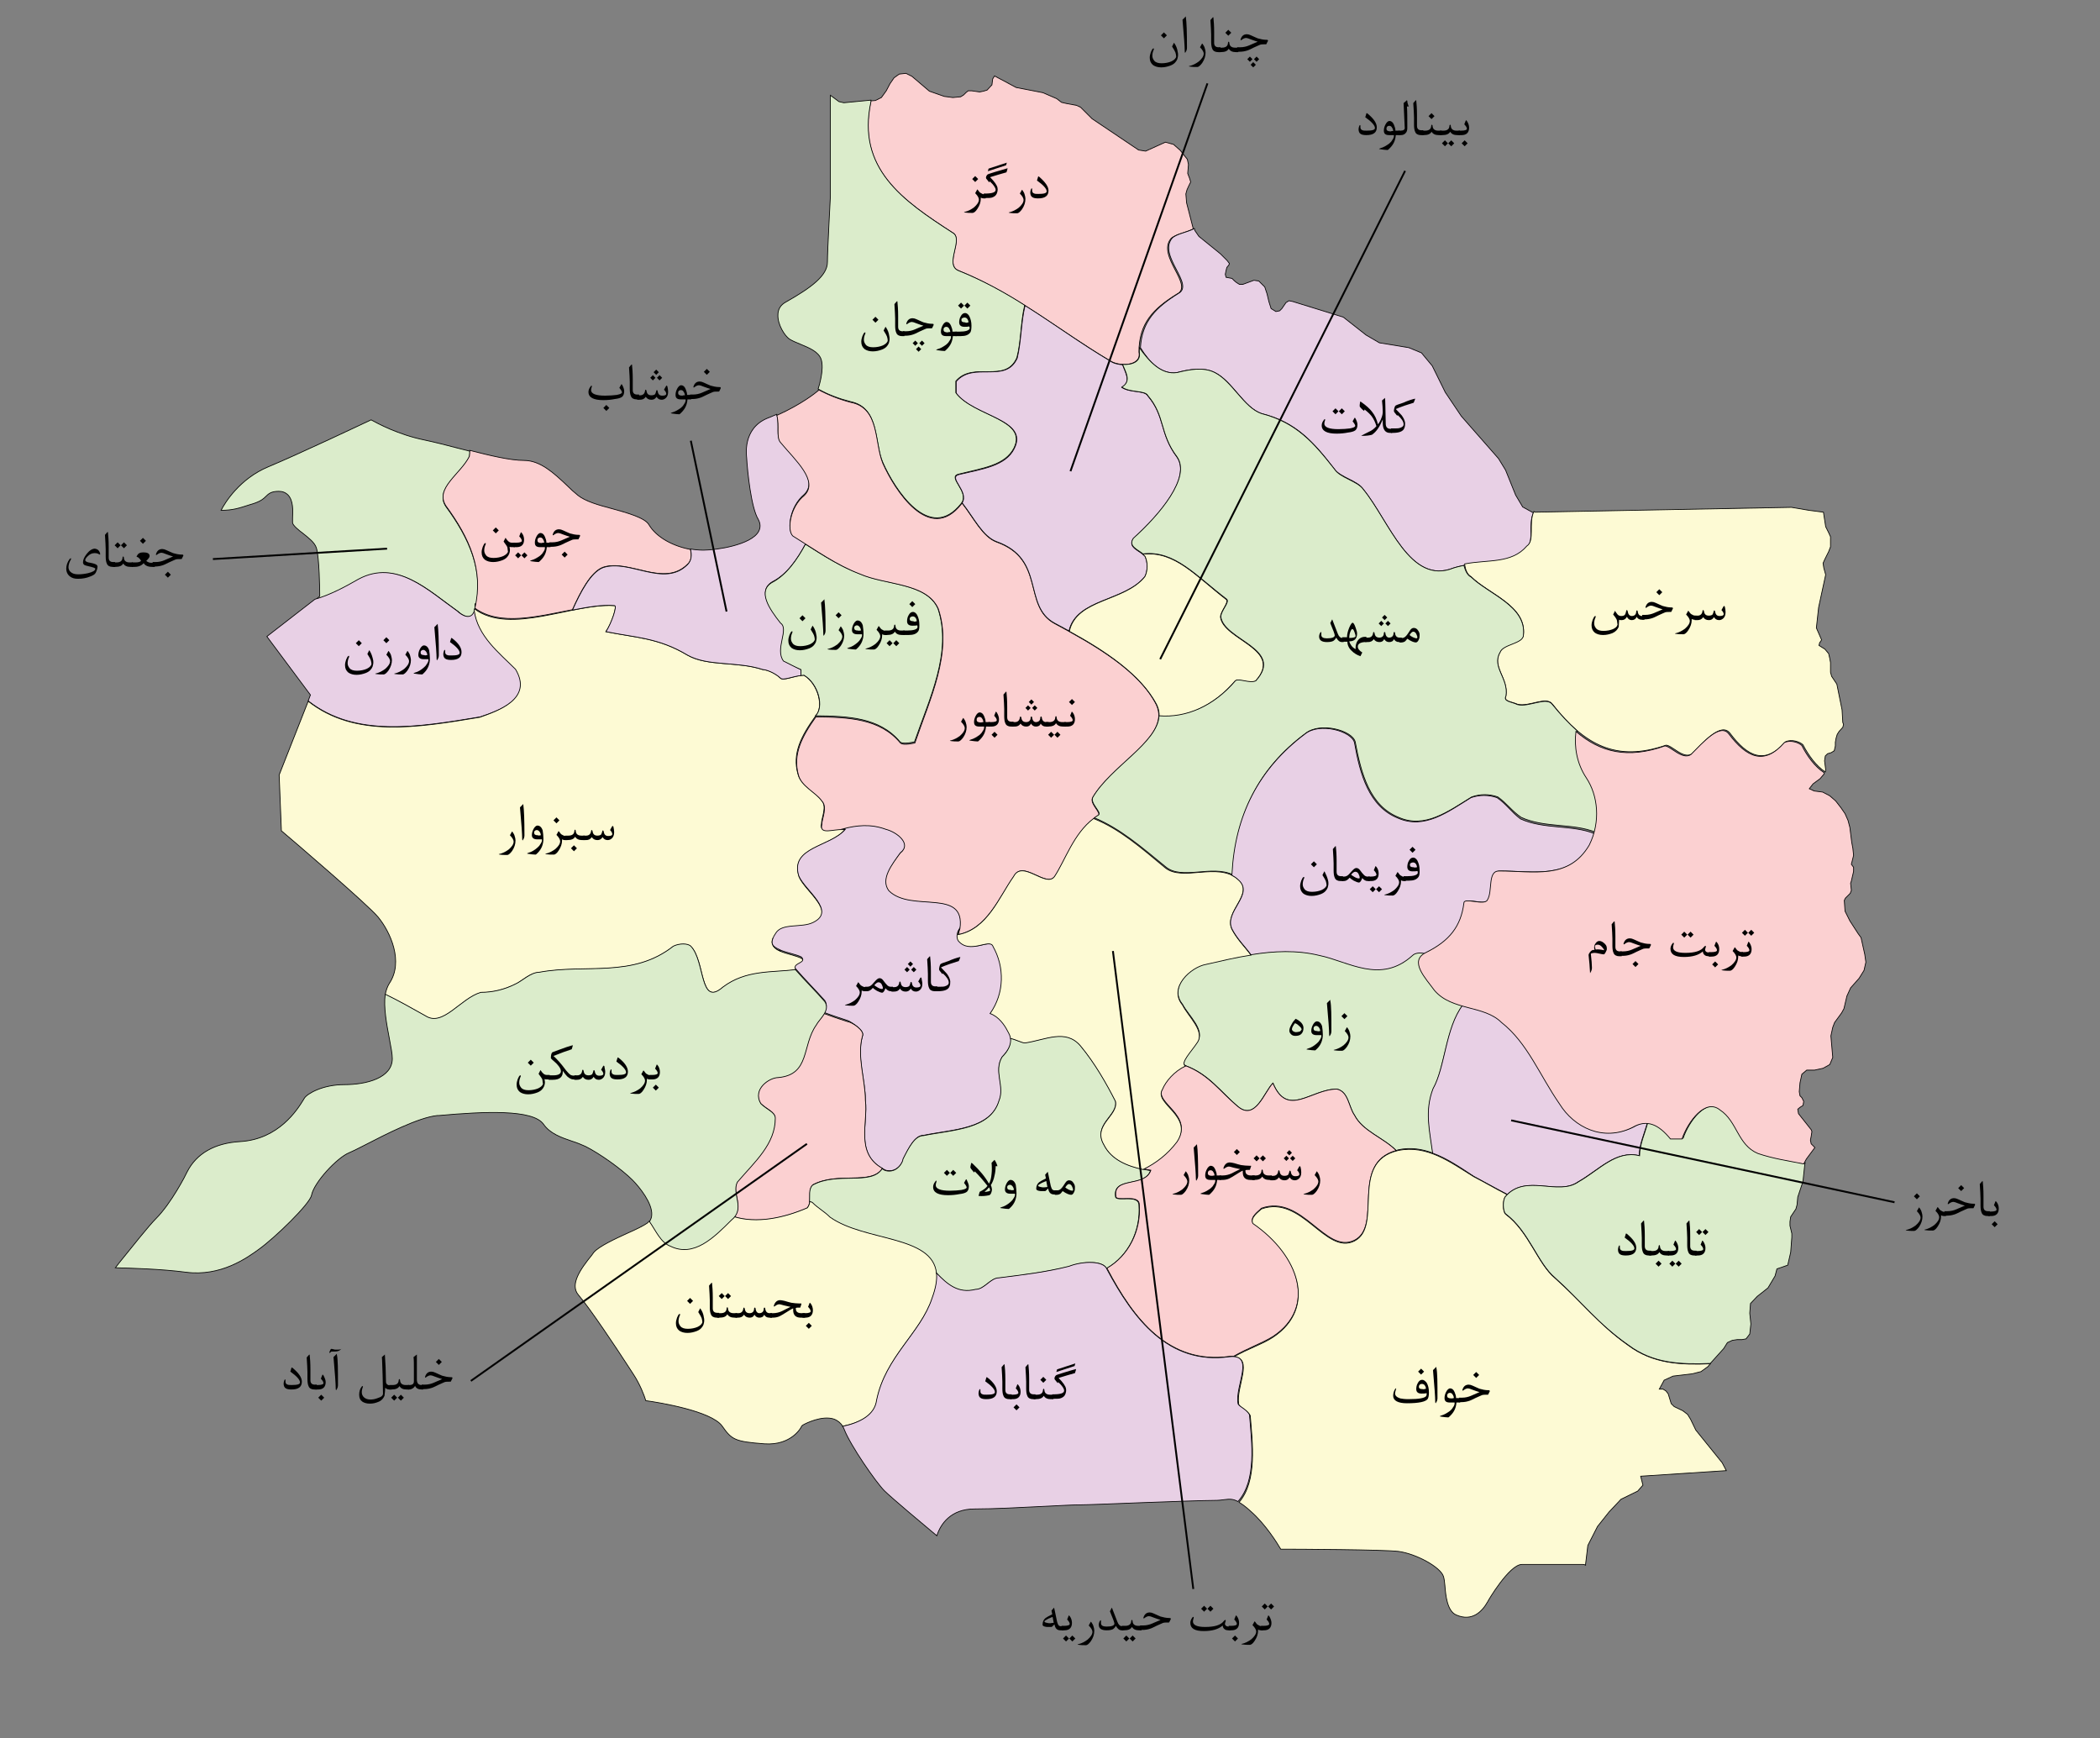 



    



<svg version="1.1" id="Layer_1" xmlns="http://www.w3.org/2000/svg" xmlns:xlink="http://www.w3.org/1999/xlink" x="0px" y="0px" viewBox="0 0 564.2 467" style="enable-background:new 0 0 564.2 467;" xml:space="preserve" width="100%" height="100%">
<rect x="0" y="0" width="564.2" height="467" fill="#808080" stroke="none"/>
<style type="text/css">
	.st0{fill:#FBD0D1;stroke:#010101;stroke-width:0.2;stroke-miterlimit:10;}
	.st1{fill:#DBECCB;stroke:#010101;stroke-width:0.2;stroke-miterlimit:10;}
	.st2{fill:#E8D0E5;stroke:#010101;stroke-width:0.2;stroke-miterlimit:10;}
	.st3{fill:#FDFAD4;stroke:#010101;stroke-width:0.2;stroke-miterlimit:10;}
	.st4{fill:#D3D3D3;stroke:#010101;stroke-width:0.2;stroke-miterlimit:10;}
	.st5{fill:none;stroke:#020202;stroke-width:0.5;stroke-miterlimit:10;}
</style>

		<path class="st0 area" d="M255.9,62.5c3.1,1.6-2.3,8.6,1.6,10.2c15.6,6.3,27.4,16.4,40.7,24.2c2.3,1.6,8.6,1.6,7.8-2.3
			c0-7.8,3.9-11.7,10.2-15.6c4.7-2.3-5.5-10.2-1.6-14.9c1.2-1.2,3.8-1.5,6-2.6l-1.8-7l-0.2-2.4l0.3-1.1l0.5-1.1l0.5-1l-0.3-1
			l-0.5-1.3l0.2-2.4l-0.3-1.4l-1.9-2.4l-1.8-1.6l-2.2-0.6l-5.3,2.4l-1.9-0.3l-12.5-8.4l-3.1-3.1l-1.1-0.5l-2.7-0.5l-1.3-0.3l-1.3-1
			l-3.7-1.6l-7.2-1.4l-5.8-3.1l-0.5,0.8l-0.2,1.6l-1.3,1.4l-1,0.3l-1,0.2l-2.1-0.3h-1l-0.6,0.5l-0.6,0.6l-0.8,0.5l-2.1,0.2l-2.3-0.3
			l-4-1.4l-4.7-4l-1.6-0.8l-1.8,0.2l-1.4,1l-1.1,1.6l-1,1.9l-1.3,1.8l-1.6,0.8l-1.3,0.1c0,0.1,0,0.3,0,0.4
			C230.1,45.3,242.6,53.9,255.9,62.5z" id="_x33_97" title="درگز"></path>
		<path class="st1 area" d="M119.8,136.1c-3.1-4.7,3.9-8.6,6.3-13.3c0.1-0.5,0.2-1.1,0.1-1.6c-0.9-0.2-1.9-0.5-2.8-0.7
			c-3.4-0.9-6.6-1.7-9.4-2.3c-6.9-1.4-12.5-4.4-14.3-5.4c-3.2,1.5-19,9-27.6,12.6c-7.7,3.2-11.7,9.7-12.7,11.7
			c3.2,0,4.9-0.6,7.7-1.5l1-0.3c2.1-0.7,2.8-1.4,3.3-1.9c0.8-0.8,1.5-1.4,3.5-1.4c1,0,1.8,0.3,2.5,1c1.4,1.5,1.3,4.1,1.2,6.2
			c0,0.4,0,0.9,0,1.2c0,0.7,1.7,2.1,2.8,2.9c1.6,1.3,3.1,2.4,3.6,3.9c0.8,2.5,0.9,11.4,0.9,12.4v0.6l-1.1,0.9
			c4.2-1.2,8.4-3.5,11.7-5.4c10.2-5.5,18.8,3.1,26.6,8.6c0.7,0.7,3.6,2.9,4.6-0.3c-0.1-0.6-0.1-1.2-0.1-1.9c0,0.7,0.1,1.3,0.1,1.9
			c0-0.2,0.1-0.3,0.1-0.5C130,153.3,126.1,144.7,119.8,136.1z" id="_x34_00" title="جفتای"></path>
		<path class="st2 area" d="M129,192.6c4.8-1.6,14.5-4.8,9.6-12.9c-4.4-4.4-10.2-8.9-11.1-15.8c-0.9,3.2-3.8,1.1-4.6,0.3
			c-7.8-5.5-16.4-14.1-26.6-8.6c-3.3,1.9-7.5,4.2-11.7,5.4l-12.9,10l11.7,15.7l-0.6,1.6C95.4,198.2,112.2,195.4,129,192.6z" id="_x34_96" title="داورزن"></path>
		<path class="st3 area" d="M227,222.9c-2.4-0.8-7,1.6-6.3-1.6c0-1.6,1.6-4.7,0-6.3c-1.6-2.3-5.5-3.9-6.3-7c-1.6-5.5,0.8-10.2,4.7-15.6
			c2.3-2.3,0.8-8.6-3.1-11c-2.3,0-5.5,1.6-6.3,0.8c-1.6-1.6-3.9-2.3-4.7-2.3c-7-2.3-14.9-0.8-20.3-3.9c-7.8-4.7-14.1-4.7-21.9-6.3
			c1.6-2.3,3.1-7,2.3-7c-11.2-0.7-28,8-37.6,0.9c0,0.1-0.1,0.2-0.1,0.4c0.9,6.9,6.7,11.4,11.1,15.8c4.8,8-4.8,11.2-9.6,12.9
			c-16.8,2.8-33.5,5.6-46.1-4.3L75,208.2l0.6,15c3.2,2.7,23.3,19.9,26,23.2c3.3,4,6.9,12,3,17.8c-0.5,0.8-0.9,1.9-1.1,3
			c3.5,1.7,6.9,3.6,10.8,5.8c4.7,3.1,9.4-4.7,14.9-6.3c3.1,0,6.3-0.8,9.4-2.3c1.6-0.8,3.9-3.1,6.3-3.1c12.5-2.3,25,1.6,36-7
			c1.6-0.8,3.9-0.8,4.7,0c3.9,3.9,2.3,16.4,8.6,11c6.3-4.7,13.3-3.9,19.6-4.7c-0.8-1.6,3.1-1.6,1.6-3.1c-3.1-1.6-10.2-1.6-7-6.3
			c1.6-3.1,7-1.6,10.2-3.1c6.3-3.1-2.3-8.6-3.9-12.5C212.1,227.6,223.1,227.6,227,222.9z" id="_x34_06" title="سبزوار"></path>
		<path class="st4 area" d="M209.7,255.5c-0.7-1.1-1.4-2.2-2.1-3.3C207,253.9,208.1,254.9,209.7,255.5z" id="PATH_7" title=""></path>
		<path class="st1 area" d="M237.2,124.3c3.1,7,12.5,21.9,21.1,10.9c2.3-3.1-3.9-7-0.8-7.8c6.3-1.6,12.5-2.3,14.9-7
			c3.9-7.8-10.9-8.6-15.6-14.9c0-0.8,0-2.3,0-3.1c4.7-5.5,13.3,0.8,16.4-6.3c1.2-4.6,1-9.6,2.1-14.1c-5.5-3.5-11.3-6.7-17.8-9.3
			c-3.9-1.6,1.6-8.6-1.6-10.2c-13.3-8.6-25.8-17.2-21.9-35.2c0-0.1,0-0.3,0-0.4l-7.3,0.7l-1.3-0.3l-2.3-1.7v27.1
			c0,0.2-0.8,14.5-0.8,17.7c0,3.6-4.2,6.8-11.1,10.7c-1.5,0.8-2.2,2-2.2,3.5c-0.1,2.6,1.8,5.6,3.1,6.5c0.8,0.5,1.8,0.9,3,1.4
			c2.4,1,4.8,2,5.5,4c0.9,2.7-0.6,7.4-0.8,8c2.6,1.5,5.6,2.6,8.7,3.4C236.4,109.5,234.8,118.9,237.2,124.3z" id="_x34_24" title="قوچان"></path>
		<path class="st0 area" d="M185.5,147.6c-4.4-0.8-9.1-3.1-11.2-6.7c-1.1-1.8-5.7-3.1-9.7-4.2c-3.8-1-7.3-2-9.3-3.6c-1-0.8-2-1.7-3.1-2.8
			c-3.3-3.1-7-6.6-11.4-6.6c-3.7,0-9.1-1.3-14.6-2.7c0,0.5,0,1.1-0.1,1.6c-2.3,4.7-9.4,8.6-6.3,13.3c6.3,8.6,10.2,17.2,7.8,27.4
			c0,0,0,0.1,0,0.1c6.7,4.9,16.9,2.2,26.2,0.4c2.2-4.9,4.9-10.1,8.2-11.4c7-2.3,16.4,5.5,22.7-0.8
			C185.8,150.7,185.9,149.2,185.5,147.6z" id="_x32_60" title="جوین"></path>
		<path class="st2 area" d="M210.6,177.5c-2.3-3.1,1.6-8.6-0.8-10.2c-3.1-3.9-6.3-8.6-2.3-11c4-2,6.8-6.2,9-10.3
			c-1.2-0.7-2.3-1.5-3.5-2.2c-1.6-1.6-0.8-7.8,3.1-11c3.9-3.9-2.3-9.4-6.3-14.1c-1.4-1.4-0.3-4.5-1.1-7.4c-0.8,0.3-1.5,0.7-2.4,1
			c-7,2.8-5.7,10.4-5.7,10.7c0.2,3.6,1.2,13.4,3.1,16.5c0.6,1.1,0.7,2.2,0.1,3.3c-2,3.6-11.3,5-14.8,5c-1.1,0-2.3-0.1-3.5-0.3
			c0.4,1.6,0.3,3.1-0.8,4.2c-6.3,6.3-15.6-1.6-22.7,0.8c-3.3,1.3-6,6.5-8.2,11.4c4.1-0.8,8-1.5,11.3-1.2c0.8,0-0.8,4.7-2.3,7
			c7.8,1.6,14.1,1.6,21.9,6.3c5.5,3.1,13.3,1.6,20.3,3.9c0.8,0,3.1,0.8,4.7,2.3c0.7,0.7,3.3-0.5,5.5-0.7c0-0.5,0-1.1,0-1.6
			C213.7,179.1,212.1,178.3,210.6,177.5z" id="_x31_81" title="خوشاب"></path>
		<path class="st1 area" d="M252,163.5c-3.1-7-14.1-6.3-21.1-9.4c-5.1-1.9-9.6-4.8-14.5-7.9c-2.2,4.1-5.1,8.3-9,10.3
			c-3.9,2.3-0.8,7,2.3,10.9c2.4,1.6-1.6,7,0.8,10.2c1.6,0.8,3.1,1.6,4.7,2.3c0,0.5,0,1.1,0,1.6c0.3,0,0.5-0.1,0.8-0.1
			c3.9,2.3,5.5,8.6,3.1,10.9c0,0,0,0,0,0c8.7,0.1,17.2,0.4,22.7,7c0.8,0.8,3.9,0,3.9,0C249.7,187.7,255.9,175.2,252,163.5z" id="_x32_58" title="فیروزان"></path>
		<path class="st0 area" d="M237.9,222.9c3.1,0.8,7,3.9,3.9,6.3c-2.3,3.1-5.5,7-3.1,10.2c6.3,6.3,21.9-1.6,18.8,11.7
			c7.8-1.6,11-10.2,14.9-15.6c2.3-4.7,8.6,3.1,11,0c3.1-4.7,5.5-12.5,11.7-16.4c0.8-0.8-2.3-3.1-1.6-4.7c5.5-9.4,21.1-16.4,17.2-25
			c-4.7-9.4-17.2-16.4-27.4-21.9c-8.6-4.7-2.3-17.2-15.6-21.9c-3.7-1.4-6-6.3-9.2-10.4c0,0.1-0.1,0.2-0.2,0.2
			c-8.6,11-18-3.9-21.1-10.9c-2.3-5.5-0.8-14.9-8.6-16.4c-3.1-0.8-6.1-2-8.7-3.4c0,0,0,0,0,0l-0.1,0.3l-0.3,0.2
			c-0.2,0.2-4.1,3.4-10.8,6.4c0.8,2.9-0.3,6,1.1,7.4c3.9,4.7,10.2,10.2,6.3,14.1c-3.9,3.1-4.7,9.4-3.1,10.9
			c6.3,3.9,11.7,7.8,18,10.2c7,3.1,18,2.3,21.1,9.4c3.9,11.7-2.3,24.2-6.3,36c0,0-3.1,0.8-3.9,0c-5.5-6.6-14-6.9-22.7-7
			c-3.9,5.5-6.2,10.1-4.7,15.6c0.8,3.1,4.7,4.7,6.3,7c1.6,1.6,0,4.7,0,6.3c-0.7,2.9,3.1,1.2,5.6,1.4
			C230.1,221.8,233.9,221.4,237.9,222.9z" id="_x34_48" title="نیشابور"></path>
		<path class="st2 area" d="M231.7,278.4c-1.6,5.5,0.8,11.7,0.8,17.2c0.8,6.3-3.1,14.9,5.5,18.8c3.1,0.8,4.7-2.3,4.7-3.1
			c1.6-3.1,3.1-6.3,5.5-6.3c7.8-1.6,18-1.6,20.3-9.4c1.6-3.9-1.6-7.8,0.8-11.7c2.3-2.3,3.1-4.7,1.6-7c-0.8-1.6-2.3-3.9-4.7-4.7
			c3.9-5.5,3.9-12.5,0.8-18c-0.8-2.3-6.3,2.3-9.4-1.6c-0.5-1-0.3-2.1,0.3-3.1c1.6-11.1-13.1-4.2-19.1-10.2c-2.3-3.1,0.8-7,3.1-10.2
			c3.1-2.3-0.8-5.5-3.9-6.3c-4.1-1.5-7.8-1.1-11.6-0.1c0.2,0,0.5,0.1,0.7,0.1c-3.9,4.7-14.9,4.7-12.5,12.5
			c1.6,3.9,10.2,9.4,3.9,12.5c-3.1,1.6-8.6,0-10.2,3.1c-0.3,0.4-0.5,0.8-0.6,1.1c-0.9,2.1,0.7,2.6,2.1,3.3c1.7,0.7,4.1,1.1,5.5,1.8
			c1.6,1.6-2.3,1.6-1.6,3.1c0,0,0,0,0,0c2.6,3,5.3,5.7,7.9,8.6c0.7,1.1,0.4,2.2-0.2,3.2c2.1,0.8,4.3,1.5,6.4,2.2
			C228.6,274.5,232.5,276.9,231.7,278.4z" id="_x34_29" title="کاشمر"></path>
		<path class="st0 area" d="M216.8,324.6c1.6-1.6,0-4.7,1.6-6.3c6.7-3.6,15.7,0.2,18.7-4.4c-7.4-4.1-3.8-12.3-4.6-18.3
			c0-5.5-2.3-11.7-0.8-17.2c0.8-1.6-3.1-3.9-3.9-3.9c-2.2-0.7-4.3-1.4-6.4-2.2c-0.7,1.1-1.7,2.2-2.2,3c-3.9,5.5-1.6,13.3-10.2,14.1
			c-2.3,0-7,3.1-4.7,7c1.6,1.6,3.9,2.3,3.9,3.9c0,7-5.5,11.7-10.2,17.2c-1.4,2.9,1.8,6.5-0.8,9.4
			C203.2,328.8,210.3,327.4,216.8,324.6z" id="_x34_27" title="خلیل آباد"></path>
		<path class="st3 area" d="M235.6,376.2c2.3-11.7,11.7-18,14.9-27.4c7-18-16.4-14.1-27.4-21.9c-1.6-1.6-3.1-2.3-4.7-3.9
			c-0.3-0.1-0.5-0.2-0.8-0.3c-0.1,0.7-0.3,1.3-0.7,1.8c-6.5,2.8-13.6,4.2-19.6,2.4c-0.2,0.2-0.5,0.5-0.8,0.7
			c-4.7,4.7-10.2,10.2-16.4,7c-2.5-1-3.8-4-5.6-6.6c-0.2,0.2-0.4,0.4-0.6,0.6c-1,0.7-3,1.7-5.3,2.7c-3.3,1.5-7.8,3.6-9.1,5.2
			l-0.5,0.7c-3,3.7-6,7.9-3.6,10.7c3.1,3.6,10.1,14.1,13.4,19.2l1.3,2c1.8,2.7,3,5.8,3.4,7.2c3.7,0.5,17.6,2.8,20.5,6.8
			c2.6,3.7,3.4,4.2,11.4,4.8c7.3,0.5,9.9-4.5,9.9-4.6l0.2-0.3l0.3-0.2c0.5-0.3,5.1-2.7,8.4-1.5c0.9,0.4,1.7,1,2.2,1.9
			C231.2,382.2,235.1,380.2,235.6,376.2z" id="_x34_31" title="بحستان"></path>
		<path class="st1 area" d="M306,323.8c0-3.1-6.3-0.8-6.3-2.3c-0.8-5.5,7.8-2.3,9.4-7c-4.7-0.8-10.2-2.3-12.5-7
			c-3.1-5.5,3.9-7.8,3.1-11.7c-2.3-4.7-5.5-10.2-9.4-14.9c-3.9-4.7-9.4-1.6-14.9-0.8c-0.9,0-2.4-0.8-3.9-1.2
			c0.2,1.7-0.6,3.4-2.3,5.1c-2.3,3.9,0.8,7.8-0.8,11.7c-2.3,7.8-12.5,7.8-20.3,9.4c-2.3,0-3.9,3.1-5.5,6.3c0,0.8-1.6,3.9-4.7,3.1
			c-0.3-0.1-0.6-0.3-0.9-0.5c-3,4.6-12,0.7-18.7,4.4c-1.1,1.1-0.7,2.9-0.8,4.4c0.3,0.1,0.6,0.1,0.8,0.3c1.6,1.6,3.1,2.3,4.7,3.9
			c9.3,6.6,27.6,4.8,28.6,15.1c2.8,3,5.8,5.6,10.5,4.4c2.3,0,3.9-3.1,6.3-3.1c6.3-0.8,12.5-1.6,18.8-3.1c3.8-1.5,9-1.6,10.1,0.5
			C303.1,337.5,306.5,330.7,306,323.8z" id="_x33_88" title="مه ولات"></path>
		<path class="st2 area" d="M316.2,100.1c3.1-0.8,7-1.6,10.2,0c4.7,2.3,7.8,9.4,12.5,11c9.4,2.3,14.1,7.8,19.6,14.9
			c1.6,2.3,6.3,3.1,7.8,5.5c7,8.6,12.5,25.8,24.2,21.1c7-2.3,14.9,0,19.6-5.5c2.2-1.4,0.4-6.2,1.9-9.3l-2.9-1.6l-1.9-3.2l-2.7-6.7
			l-1.9-3.1l-10-11.4l-4.3-6.4l-3.5-7.1l-2.9-3.5l-3.4-1.4l-7.9-1.3L367,90l-6.1-4.8L347.3,81l-1-0.2l-0.8,0.5l-1.1,1.6l-0.6,0.6
			l-1,0.2l-1.3-0.8l-0.6-1.9l-0.5-2.1l-0.6-1.8l-1.6-1.6l-1.3-0.2l-3,1.1H333l-0.8-0.5l-0.6-0.5l-0.6-0.6l-1.6-0.3l-0.2-0.8l0.2-1
			l0.2-0.8l0.2-0.3l0.3-0.3l0.2-0.5l-0.6-0.8l-1.8-1.8l-5.8-4.7l-1.1-1.6l-0.1-0.5c-2.2,1.1-4.8,1.4-6,2.6
			c-3.9,4.7,6.3,12.5,1.6,14.9c-5.9,3.7-9.7,7.4-10.1,14.5C308.7,97.2,312,100.7,316.2,100.1z" id="_x34_38" title="کلات"></path>
		<path class="st3 area" d="M395.2,154.9c4.7,4.7,14.9,7.8,14.1,15.6c0,2.3-5.5,2.3-6.3,4.7c-2.3,3.9,2.3,7,1.6,11.7
			c-0.8,1.6,1.6,1.6,3.1,2.3c3.1,0.8,7.8-2.3,9.4,0c8.6,11,17.2,15.6,30.5,11c1.6,0,4.7,3.9,7,2.3c3.1-3.1,7.8-8.6,10.2-5.5
			c4.7,6.3,9.4,8.6,14.9,2.3c1.6-0.8,3.9,0,4.7,0.8c1.4,2.7,3.5,5.7,6,7.3l0.1-0.7l-0.3-2.3l0.2-1.3l0.6-0.6l1-0.3l0.8-0.5l0.3-1.3
			v-1l0.2-1.1l0.3-1l0.5-0.8l1-1.1l0.2-0.8l-0.2-0.5l-0.2-3.4l-1.4-6.9l-1.4-2.1l-0.3-1.1v-2.6l-0.2-1.1l-0.3-1.3l-0.5-0.6l-0.5-0.6
			l-0.8-0.5l-0.8-0.5l0.2-0.8l0.2-0.2l0.3-0.5l-1.4-3.2l0.6-5.5l1.9-8.8l-0.5-1.8l-0.2-1.3l0.5-1.1l0.5-1l0.5-1l0.5-1.3v-1.4v-1.3
			l-0.5-1.1l-0.8-1.6l-0.6-3.9l-3.9-0.5l-4.7-0.8l-68.9,1.3l-0.3-0.2c-1.5,3.2,0.3,7.9-1.9,9.3c-4.1,4.8-10.5,3.6-16.7,4.8
			C393.7,153.3,394.3,154.4,395.2,154.9z" id="_x34_09" title="سرخس"></path>
		<path class="st1 area" d="M379.5,256.5c-8.6,7.8-17.2,1.6-25,0c-10.2-2.3-20.3,0-30.5,2.3c-3.9,0.8-10.2,6.3-6.3,11
			c1.6,3.1,6.3,7,3.9,10.2c-1.6,2.3-4.7,5.5-3.1,6.3c6.3,2.3,9.4,7,14.1,11c4.7,3.9,7-3.9,9.4-6.3c3.9,9.4,10.2,1.6,17.2,1.6
			c3.1,0.8,3.1,4.7,4.7,7c2.2,4.3,7.7,6,11.2,9.5c0.2-0.1,0.4-0.1,0.6-0.2c3.3-0.7,6.4-0.2,9.3,0.9c-0.8-6-2.2-11.3,0.1-17.3
			c3.2-5.8,3.3-16.3,8-22.5c-2.7-0.8-5.3-1.9-7.2-4.1c-2.2-3-6.6-7.4-2.9-9.8C381.5,255.8,380.3,255.8,379.5,256.5z" id="_x31_7" title="زاوه"></path>
		<path class="st0 area" d="M312.3,292.5c-2.3,3.9,8.6,7,3.9,14.1c-2.5,3.3-5.6,5.8-9.1,7.4c0.7,0.1,1.4,0.3,2.1,0.4
			c-1.6,4.7-10.2,1.6-9.4,7c0,1.6,6.3-0.8,6.3,2.3c0.5,6.9-2.9,13.7-8.7,17c0,0.1,0.1,0.2,0.1,0.2c7,13.3,16.4,25.8,32.9,23.5
			c0.4,0,0.7-0.1,1,0c3.8-2.2,7.9-3.6,10.7-5.4c11.7-7.8,7-21.9-5.5-30.5c-0.8-1.6,1.6-3.1,2.3-3.9c11-3.9,17.2,12.5,25,8.6
			c7.7-3.9-1.3-20.6,11.2-24.1c-3.5-3.5-9-5.2-11.2-9.5c-1.6-2.3-1.6-6.3-4.7-7c-7,0-13.3,7.8-17.2-1.6c-2.3,2.3-4.7,10.2-9.4,6.3
			c-4.7-3.9-7.8-8.6-14.1-11c0,0,0,0,0,0C315.5,287.6,313.1,290.3,312.3,292.5z" id="_x33_87" title="رشتخوار"></path>
		<path class="st3 area" d="M332.6,236.2c-5.5-4.7-14.9,0.8-19.6-3.1c-6.5-5.4-12.2-10.4-19.2-13.2c-5.4,4.1-7.6,11.2-10.5,15.6
			c-2.3,3.1-8.6-4.7-11,0c-3.9,5.5-7,14.1-14.9,15.6c0.1-0.6,0.2-1.1,0.3-1.5c-0.6,1-0.8,2.1-0.3,3.1c3.1,3.9,8.6-0.8,9.4,1.6
			c3.1,5.5,3.1,12.5-0.8,18c2.3,0.8,3.9,3.1,4.7,4.7c0.4,0.7,0.7,1.3,0.8,2c1.5,0.3,3,1.2,3.9,1.2c5.5-0.8,10.9-3.9,14.9,0.8
			c3.9,4.7,7,10.2,9.4,14.9c0.8,3.9-6.3,6.3-3.1,11.7c2,4,6.3,5.7,10.5,6.6c3.5-1.7,6.6-4.1,9.1-7.4c4.7-7-6.3-10.2-3.9-14.1
			c0.9-2.2,3.2-4.9,6.2-6.3c-1.5-0.8,1.6-3.9,3.1-6.2c2.3-3.1-2.3-7-3.9-10.2c-3.9-4.7,2.3-10.2,6.3-10.9c4-0.9,8.1-1.9,12.1-2.5
			c-1.6-2.2-3.7-4.2-5.1-6.9C328.7,244.8,337.3,240.1,332.6,236.2z" id="_x33_90" title="تربت حیدریه"></path>
		<path class="st2 area" d="M307.6,154.9c0.8-1.6,0.8-3.9,0-5.5c-1.6-1.6-4.7-2.3-3.1-4.7c7-6.3,15.6-16.4,11.7-21.9
			c-4.7-6.3-3.1-10.9-7.8-16.4c-0.8-1.6-4.7-0.8-7-2.3c2.6-1.6,1-3.8,0.2-6.1c-1.3-0.1-2.5-0.4-3.3-1c-7.8-4.6-15.1-10-22.9-14.9
			c-1.1,4.5-1,9.5-2.1,14.1c-3.1,7-11.7,0.8-16.4,6.3c0,0.8,0,2.3,0,3.1c4.7,6.3,19.6,7,15.6,14.9c-2.3,4.7-8.6,5.5-14.9,7
			c-3,0.8,2.8,4.5,0.9,7.6c3.2,4.1,5.5,9,9.2,10.4c13.3,4.7,7,17.2,15.6,21.9c1.3,0.7,2.6,1.4,3.9,2.1
			C289.2,160.8,302.2,161.6,307.6,154.9z" id="_x34_35" title="چناران"></path>
		<path class="st3 area" d="M331.8,183c0.8-0.8,3.9,0.8,5.5,0c7.8-8.6-8.6-11-9.4-17.2c0-1.6,2.3-3.9,1.6-4.7
			c-8.3-6.4-13.9-13.2-22.5-12.2c0.2,0.2,0.4,0.3,0.6,0.5c0.8,1.6,0.8,3.9,0,5.5c-5.4,6.8-18.4,5.9-20.3,14.7
			c9.3,5.1,19.3,11.6,23.5,19.8c0.5,1.1,0.7,2.1,0.6,3.1C318.6,193,326,189.8,331.8,183z" id="_x33_47" title="بینالود"></path>
		<path class="st1 area" d="M426.5,208.8c-2.6-4-3.3-8.4-2.8-12.5c-2.2-1.9-4.4-4.3-6.6-7c-1.6-2.3-6.3,0.8-9.4,0
			c-1.6-0.8-3.9-0.8-3.1-2.3c0.8-4.7-3.9-7.8-1.6-11.7c0.8-2.3,6.3-2.3,6.3-4.7c0.8-7.8-9.4-11-14.1-15.6c-0.9-0.4-1.5-1.6-1.9-3.1
			c-0.9,0.2-1.9,0.4-2.8,0.7c-11.7,4.7-17.2-12.5-24.2-21.1c-1.6-2.3-6.3-3.1-7.8-5.5c-5.5-7-10.2-12.5-19.6-14.9
			c-4.7-1.6-7.8-8.6-12.5-11c-3.1-1.6-7-0.8-10.2,0c-4.2,0.6-7.4-2.9-10.1-6.7c0,0.4,0,0.8,0,1.2c0.5,2.6-2,3.5-4.5,3.3
			c0.9,2.3,2.4,4.5-0.2,6.1c2.3,1.6,6.3,0.8,7,2.3c4.7,5.5,3.1,10.2,7.8,16.4c3.9,5.5-4.7,15.6-11.7,21.9c-1.4,2.1,0.9,2.9,2.6,4.2
			c8.5-1,14.2,5.9,22.5,12.2c0.8,0.8-1.6,3.1-1.6,4.7c0.8,6.3,17.2,8.6,9.4,17.2c-1.6,0.8-4.7-0.8-5.5,0c-5.8,6.8-13.2,10-20.5,9.4
			c-0.4,7.3-13,13.7-17.8,21.9c-0.8,1.6,2.3,3.9,1.6,4.7c-0.4,0.3-0.8,0.5-1.2,0.8c7,2.9,12.7,7.9,19.2,13.2
			c4.3,3.6,12.4-0.6,18,2.1c0-0.2,0-0.3,0-0.5c0.8-15.6,7-28.2,19.6-37.5c3.9-3.1,12.5-0.8,13.3,2.3c1.6,8.6,3.9,17.2,11.7,20.3
			c7,3.1,13.3-1.6,19.6-5.5c2.3-0.8,4.7-0.8,7,0c2.3,1.6,3.9,3.9,6.3,5.5c6.3,2.9,13.9,1.5,20,4
			C430.1,218.4,429.1,212.8,426.5,208.8z" id="_x34_39" title="مشهد"></path>
		<path class="st2 area" d="M402.2,214.3c-2.3-0.8-4.7-0.8-7,0c-6.3,3.9-12.5,8.6-19.6,5.5c-7.8-3.1-10.2-11.7-11.7-20.3
			c-0.8-3.1-9.4-5.5-13.3-2.3c-12.5,9.4-18.8,21.9-19.6,37.5c0,0.2,0,0.3,0,0.5c0.6,0.3,1.1,0.6,1.6,1.1c4.7,3.9-3.9,8.6-1.6,13.3
			c1.4,2.7,3.5,4.7,5.1,6.9c6.1-1,12.3-1.3,18.4,0.2c7.8,1.6,16.4,7.8,25,0c0.7-0.7,2-0.8,3.3-0.5c0.2-0.1,0.4-0.2,0.6-0.3
			c6.3-3.1,9.4-7,10.2-13.3c0-1.6,5.5,0.8,6.3-0.8c1.6-2.3,0-7.8,3.1-7.8c9.4,0,18.8,2.3,24.3-7c0.5-1,0.9-2,1.2-3
			c-6.1-2.5-13.6-1.1-20-4C406.1,218.2,404.6,215.9,402.2,214.3z" id="_x34_37" title="فریمان"></path>
		<path class="st2 area" d="M439,302.7c-7.8,3.9-15.6,0-19.6-6.3c-5.5-7.8-8.6-16.4-15.6-21.9c-2.8-2.8-6.9-3.4-10.8-4.5
			c-4.7,6.2-4.7,16.7-8,22.5c-2.3,6-0.9,11.3-0.1,17.3c3.9,1.4,7.5,3.9,11,6.2c3,1.6,6,3.3,9.1,4.9c5.5-5.3,13.7,0.4,19-3.4
			c5.5-3.1,10.2-8.6,16.4-7c0-3,1.4-5.9,2.2-8.9C441.6,301.6,440.3,301.9,439,302.7z" id="_x34_02" title="باخرز"></path>
		<path class="st3 area" d="M463.8,395.1l-1.1-2.1l-7.1-8.8l-1.4-2.9l-0.8-1.3l-1.3-1l-2.3-1.1l-0.8-0.8l-0.8-2.6l-0.6-0.8l-0.8-0.5h-1
			l1.3-2.4l2.4-1.1l5.1-0.6l2.4-0.6l1.8-1.3l0.7-0.8c-7.8,0.3-15.3,0.1-22.1-5c-7.8-5.5-12.5-11.7-19.6-18
			c-4.7-3.9-7-12.5-13.3-17.2c-0.8-0.8-0.8-3.9,0-4.7c0.2-0.2,0.3-0.4,0.5-0.5c-3.1-1.6-6.2-3.4-9.1-4.9c-6.3-3.9-12.5-8.6-20.3-7
			c-13.3,3.1-3.9,20.3-11.7,24.3c-7.8,3.9-14.1-12.5-25-8.6c-0.8,0.8-3.1,2.3-2.3,3.9c12.5,8.6,17.2,22.7,5.5,30.5
			c-2.8,1.9-7,3.2-10.7,5.4c5.5,0.1,0.6,8.1,1.4,12.6c0,0.8,2.3,1.6,3.1,3.1c0.6,7.4,1.9,17.6-3,23.3c0.8,0.5,1.8,1.2,3.1,2.4
			c4,3.5,7.1,8.5,8.1,10.2c4.4,0,27.3,0.1,31.6,0.6c4.7,0.6,11.3,4.2,12.1,6.7c0.2,0.6,0.3,1.4,0.4,2.5c0.2,2.6,0.6,6.9,3.1,7.9
			c4.2,1.8,6.9-0.9,8.4-3.6c0-0.1,5.8-10,9.2-10h16.4c0.3,0,0.5,0.1,0.7,0.2l0-0.3l0.6-5l2.6-5.1l3.1-3.9l3.2-3.4l4.5-2.2l1.4-1.6
			l-0.6-2.4L463.8,395.1z" id="_x33_93" title="خواف"></path>
		<path class="st1 area" d="M472.6,309.7c-5.5-2.3-5.5-8.6-10.2-11.7c-3.9-3.1-8.6,3.1-10.2,7.8c-0.8,0-2.4,0-3.1,0
			c-2.1-2.6-4.1-4.1-6.4-4.2c-0.8,3-2.2,5.9-2.2,8.9c-6.3-1.6-10.9,3.9-16.4,7c-5.5,3.9-14.1-2.3-19.6,3.9c-0.8,0.8-0.8,3.9,0,4.7
			c6.3,4.7,8.6,13.3,13.3,17.2c7,6.3,11.7,12.5,19.6,18c6.7,5.1,14.3,5.3,22.1,5l3.6-4l0.5-0.8l0.5-0.8l1.3-0.6l1.3-0.2h1.3l1.1-0.2
			l1-1.3l0.3-2.7l-0.3-2.9l0.2-2.6l1.8-1.9l2.9-2.3l1.9-3.2l0.5-1.9l2.9-1l0.8-3.5l0.3-4v-1l-0.5-2.1v-1.1l0.2-1.3l1.4-2.1l0.3-1.1
			l0.2-2.1l1.4-4.2l0.5-4.7l0.1-0.3C480.9,311.7,476.7,311.1,472.6,309.7z" id="_x33_80" title="تایباد"></path>
		<path class="st0 area" d="M501,256.4l-1-4.5l-0.8-1.1l-2.2-3.4l-1.3-2.6l-0.2-2.9l0.3-0.6l1.3-1.3l0.3-0.8l-0.2-1.9l0.2-0.6l0.6-2.6
			V233l-0.6-0.8l0.6-2.4l-0.2-1.9l-0.3-1.6l-0.5-4l-0.5-1.9l-0.8-1.8l-1.1-1.6l-1.4-1.8l-1.6-1.4l-1.9-1l-2.3-0.3l-1.3-0.6l1-1.3
			l1.9-1.4l1.1-1.3l0-0.3c-2.5-1.6-4.6-4.5-6-7.3c-0.8-0.8-3.1-1.6-4.7-0.8c-5.5,6.3-10.2,3.9-14.9-2.3c-2.3-3.1-7,2.3-10.2,5.5
			c-2.3,1.6-5.5-2.3-7-2.3c-9.9,3.5-17.3,1.8-23.9-3.9c-0.5,4.1,0.2,8.6,2.8,12.5c3.1,4.7,3.9,11.7,0.8,18c-5.5,9.4-14.9,7-24.3,7
			c-3.1,0-1.6,5.5-3.1,7.8c-0.8,1.6-6.3-0.8-6.3,0.8c-0.8,6.3-3.9,10.2-10.2,13.3c-4.7,2.3,0,7,2.3,10.2c4.7,5.5,13.3,3.9,18,8.6
			c7,5.5,10.2,14.1,15.6,21.9c3.9,6.3,11.7,10.2,19.6,6.3c3.9-2.3,7-0.8,10.2,3.1c0.8,0,2.3,0,3.1,0c1.6-4.7,6.3-11,10.2-7.8
			c4.7,3.1,4.7,9.4,10.2,11.7c4.1,1.4,8.3,2,12.3,2.8l0.7-1.3l2.3-3.1l-1-1l-0.2-1l0.2-1l0.2-1.3l-0.2-0.5l-3.4-4.3L483,298l0.6-0.5
			l0.8-0.5l0.2-1.1l-0.5-1l-0.5-0.5l-0.2-1.1l0.2-2.4l0.5-2.3l1.3-1.1h2.1l2.3-0.5l1.8-1l0.8-1.9l-0.5-5.8l0.5-2.3l0.5-1.3l1.9-2.6
			l0.6-1.1l0.8-3.4l1-2.2l2.3-2.6l1.3-2.1l0.5-2.2L501,256.4z" id="_x33_83" title="تربت جام"></path>
		<path class="st2 area" d="M335.7,380.1c-0.8-1.6-3.1-2.3-3.1-3.1c-0.8-4.7,4.7-13.3-2.3-12.5c-16.4,2.3-25.8-10.2-32.9-23.5
			c-0.8-2.3-6.3-2.3-10.2-0.8c-6.3,1.6-12.5,2.3-18.8,3.1c-2.3,0-3.9,3.1-6.3,3.1c-4.7,1.2-7.6-1.4-10.5-4.4
			c0.2,1.8-0.2,4.1-1.2,6.8c-3.1,9.4-12.5,15.6-14.9,27.4c-0.5,3.9-4.4,6-9.1,7c0.2,0.3,0.3,0.5,0.4,0.8c1.7,4.4,8.6,14.3,10.8,16.5
			c1.8,1.8,10.5,9.1,14.1,12.1c1-3.2,3.8-7.2,10.1-7.2c5.2,0,12.7-0.4,18.7-0.7c4.1-0.2,7.7-0.4,9.4-0.4c2,0,9.3-0.3,17.1-0.6
			c8.2-0.3,16.7-0.6,19.2-0.6c1.2,0,2-0.1,2.7-0.2c1.5-0.2,2.4-0.2,3.7,0.5C337.7,397.7,336.3,387.5,335.7,380.1z" id="_x34_32" title="گناباد"></path>
		<path class="st1 area active" d="M180.1,334.8c6.3,3.1,11.7-2.3,16.4-7c3.9-3.1,0-7,1.6-10.2c4.7-5.5,10.2-10.2,10.2-17.2
			c0-1.6-2.3-2.3-3.9-3.9c-2.3-3.9,2.3-7,4.7-7c8.6-0.8,6.3-8.6,10.2-14.1c0.8-1.6,3.9-3.9,2.3-6.3c-2.5-2.9-5.3-5.6-7.9-8.6
			c-6.3,0.8-13.3,0-19.5,4.7c-6.3,5.5-4.7-7-8.6-11c-0.8-0.8-3.1-0.8-4.7,0c-10.9,8.6-23.5,4.7-36,7c-2.3,0-4.7,2.4-6.3,3.1
			c-3.1,1.6-6.3,2.3-9.4,2.3c-5.5,1.6-10.2,9.4-14.9,6.3c-3.9-2.2-7.3-4.1-10.8-5.8c-0.5,3.5,0.4,8.2,1.1,11.9
			c0.4,2.2,0.8,4.1,0.8,5.4c0,5.2-6.9,7-12.9,7c-5.8,0-9.9,2.4-10.7,3.6l-0.3,0.5c-1.6,2.6-6.6,10.6-17,11.2
			c-6.8,0.4-11.7,3.2-14.2,8.1c-0.4,0.9-4.3,8.5-8.4,12.6c-1.9,1.9-6.1,7.2-9.9,11.9c-0.3,0.4-0.7,0.9-1,1.3
			c3.9,0.1,12.1,0.3,19,1.2c9.3,1.2,16.3-3.8,19.6-6.2c4.3-3.1,13.7-12.2,14.1-14.5c0.7-3.5,6.9-10.1,10.1-11.4c0.7-0.3,2.2-1,4.1-2
			c5.8-3,14.6-7.5,19.6-8l0.4,0c12.3-1.1,25.2-1.7,28.1,2.3c1.8,2.6,4.8,3.6,7.7,4.6c1.3,0.4,2.5,0.9,3.6,1.4
			c3.8,1.9,9.7,6.1,12.6,9c2,2,5.4,6.3,5.2,9.4c0,0.7-0.3,1.3-0.6,1.8C176.3,330.8,177.5,333.8,180.1,334.8z" id="_x34_26" title="بردسکن"></path>

	<line class="st5 area" x1="57.2" y1="150.2" x2="104" y2="147.4" id="LINE_32" title=""></line>
	<line class="st5 area" x1="195.2" y1="164.3" x2="185.6" y2="118.4" id="LINE_33" title=""></line>
	<line class="st5 area" x1="287.6" y1="126.6" x2="324.4" y2="22.4" id="LINE_34" title=""></line>
	<line class="st5 area" x1="311.7" y1="177.1" x2="377.5" y2="45.9" id="LINE_35" title=""></line>
	<line class="st5 area" x1="126.5" y1="371" x2="216.8" y2="307.3" id="LINE_36" title=""></line>
	<line class="st5 area" x1="406" y1="301" x2="509" y2="323" id="LINE_37" title=""></line>
	<line class="st5 area" x1="320.6" y1="426.9" x2="299" y2="255.5" id="LINE_38" title=""></line>

<g id="G_39" class="area" title="">
	<path d="M316.4,13.9c0.1,0.3,0.1,0.6,0.1,0.9c0,0.4-0.1,0.7-0.2,1.1c-0.3,0.7-0.8,1.3-1.8,1.7c-0.8,0.3-1.6,0.5-2.5,0.5
		c-0.9,0-1.6-0.2-2.2-0.6c-0.6-0.5-0.9-1.1-0.9-2c0-0.5,0.1-0.9,0.3-1.5c0.2-0.4,0.3-0.7,0.5-0.9c0.1-0.1,0.2-0.1,0.2-0.1
		c0.1,0,0.1,0,0.1,0.1c0,0,0,0.1,0,0.2c-0.3,0.6-0.4,1.2-0.4,1.7c0,0.5,0.2,0.9,0.5,1.3c0.4,0.5,1.1,0.7,2,0.7c1,0,1.9-0.2,2.6-0.5
		c0.6-0.3,1-0.6,1.2-1c0.1-0.1,0.1-0.3,0.1-0.4c0-0.3-0.1-0.6-0.2-1c-0.1-0.3-0.4-0.8-0.9-1.6l0.4-0.8c0.1-0.1,0.1-0.2,0.1-0.2
		s0.1,0,0.1,0.1C316,12.3,316.3,13.1,316.4,13.9z M313.5,9.5l-0.8,0.8l-0.8-0.8l0.8-0.8L313.5,9.5z" id="PATH_40" class="area" title=""></path>
	<path d="M318.9,12.8c0,0.4-0.1,0.8-0.3,1.1c-0.1,0.2-0.2,0.3-0.2,0.3c0,0-0.1-0.1-0.1-0.4c0-1.2-0.2-4-0.6-8.5l0.8-0.8
		c0.1-0.1,0.1-0.1,0.1-0.1c0,0,0,0.1,0,0.2C318.8,5.9,318.9,8.6,318.9,12.8z" id="PATH_41" class="area" title=""></path>
	<path d="M323.9,14.1c0,1-0.3,1.9-0.9,2.8c-0.5,0.7-1,1.1-1.3,1.1c-0.8,0-1.4,0-2-0.1c-0.2,0-0.3-0.1-0.3-0.1s0.1-0.1,0.3-0.1
		c0.8-0.2,1.6-0.6,2.4-1.2c0.8-0.7,1.3-1.4,1.3-2.1c0-0.4-0.3-1-1-1.7l0.5-0.9c0-0.1,0.1-0.1,0.1-0.1c0,0,0.1,0.1,0.1,0.1
		c0.2,0.3,0.5,0.7,0.6,1.2C323.8,13.3,323.9,13.7,323.9,14.1z" id="PATH_42" class="area" title=""></path>
	<path d="M327.9,14h-0.7c-0.7,0-1.3-0.3-1.5-0.9c-0.2-0.4-0.3-1.1-0.3-1.9V9.3c0-0.9-0.1-2.2-0.2-3.9l0.6-0.7c0.1-0.1,0.2-0.1,0.2,0
		c0.1,0.9,0.2,2.2,0.2,3.9v2.9c0,0.8,0.4,1.2,1.2,1.2h0.5V14z" id="PATH_43" class="area" title=""></path>
	<path d="M332.8,14H332c-0.9,0-1.5-0.3-1.9-0.9c-0.3,0.6-1,0.9-2.1,0.9h-0.6v-1.2h0.9c1,0,1.5-0.4,1.6-1.1c0-0.3,0.1-0.5,0.2-0.5
		s0.2,0.2,0.2,0.5c0.1,0.7,0.6,1.1,1.5,1.1h0.9V14z M330.8,8.8L330,9.6l-0.8-0.8L330,8L330.8,8.8z" id="PATH_44" class="area" title=""></path>
	<path d="M340.6,11.1l-0.4,0.8c-0.7,0-1.3,0-1.6,0.1c-0.4,0.2-1,0.4-1.8,0.8c-0.8,0.4-1.4,0.7-1.8,0.8c-0.6,0.2-1.3,0.3-1.9,0.3
		h-0.7v-1.2h0.8c0.9,0,1.7-0.2,2.4-0.5l2.3-1c-0.4-0.1-1-0.3-1.8-0.6c-0.7-0.3-1.1-0.4-1.3-0.4c-0.4,0-0.8,0.2-1.2,0.5
		c-0.1,0.1-0.1,0.1-0.2,0.1c-0.1,0-0.1,0-0.1-0.1c0,0,0-0.1,0-0.1c0.3-1,0.9-1.4,1.7-1.4c0.3,0,0.7,0.1,1.1,0.3
		c0.8,0.4,1.4,0.6,1.8,0.8c0.7,0.2,1.5,0.4,2.4,0.4c0.2,0,0.3,0,0.3,0.1C340.7,10.9,340.7,11,340.6,11.1z M335.1,15.9l0.7-0.7
		l0.7,0.7l-0.7,0.7L335.1,15.9z M336,17.4l0.7-0.7l0.7,0.7l-0.7,0.7L336,17.4z M336.9,15.9l0.7-0.7l0.7,0.7l-0.7,0.7L336.9,15.9z" id="PATH_45" class="area" title=""></path>
</g>
<g id="G_46" class="area" title="">
	<path d="M264.7,53.3h-0.4c-0.4,0-0.6-0.1-0.8-0.2c0,0.1,0,0.2,0,0.3c0,0.9-0.3,1.8-0.9,2.7c-0.5,0.8-1,1.1-1.3,1.1
		c-0.8,0-1.4,0-2-0.1c-0.2,0-0.3-0.1-0.3-0.1s0.1-0.1,0.3-0.1c0.8-0.2,1.6-0.6,2.4-1.2c0.8-0.7,1.3-1.4,1.3-2.1c0-0.4-0.3-1-1-1.7
		l0.5-0.9c0-0.1,0.1-0.1,0.1-0.1c0,0,0.1,0.1,0.1,0.1c0.3,0.4,0.5,0.7,0.7,0.8c0.3,0.2,0.7,0.4,1.1,0.4h0.3V53.3z M262.8,48.1
		l-0.8,0.8l-0.8-0.8l0.8-0.8L262.8,48.1z" id="PATH_47" class="area" title=""></path>
	<path d="M270.7,45.2c0,0.2-0.1,0.5-0.3,1.1c-1.2,0.3-2.7,0.8-4.4,1.3c1.2,1.2,1.9,2.2,2,2.9c0.1,0.5,0,1-0.2,1.5
		c-0.2,0.5-0.6,0.8-1.1,1c-0.4,0.2-1.1,0.2-2,0.2h-0.4v-1.2h0.3c1.9,0,2.9-0.3,2.9-1c0-0.5-0.5-1.3-1.6-2.3l-0.1,0.3
		c-0.1-0.1-0.3-0.3-0.5-0.6c-0.3-0.3-0.4-0.5-0.4-0.6c0-0.3,0.1-0.6,0.4-0.9c0.1-0.1,0.7-0.3,2-0.7
		C268.6,45.8,269.8,45.5,270.7,45.2z M270.5,43.7l-0.2,0.7l-4.9,1.6l0.2-0.7L270.5,43.7z" id="PATH_48" class="area" title=""></path>
	<path d="M275.5,53.4c0,1-0.3,1.9-0.9,2.8c-0.5,0.7-1,1.1-1.3,1.1c-0.8,0-1.4,0-2-0.1c-0.2,0-0.3-0.1-0.3-0.1s0.1-0.1,0.3-0.1
		c0.8-0.2,1.6-0.6,2.4-1.2c0.8-0.7,1.3-1.4,1.3-2.1c0-0.4-0.3-1-1-1.7l0.5-0.9c0-0.1,0.1-0.1,0.1-0.1c0,0,0.1,0.1,0.1,0.1
		c0.2,0.3,0.5,0.7,0.6,1.2C275.4,52.6,275.5,53.1,275.5,53.4z" id="PATH_49" class="area" title=""></path>
	<path d="M281.7,51.2c0,1.4-0.9,2.1-2.8,2.1c-0.7,0-1.2-0.1-1.5-0.3c-0.4-0.2-0.6-0.7-0.6-1.3c0-0.3,0.1-0.6,0.2-0.9
		c0.1-0.1,0.1-0.2,0.2-0.2c0.1,0,0.1,0.1,0.1,0.3c0,0.1,0,0.2,0,0.3c0,0.4,0.2,0.7,0.6,0.8c0.2,0.1,0.6,0.1,1.1,0.1
		c1.5,0,2.2-0.2,2.2-0.7c0-0.7-0.9-1.7-2.6-2.9l0.3-1c0-0.1,0.1-0.1,0.1-0.1c0,0,0.1,0,0.2,0.1C280.8,48.9,281.7,50.1,281.7,51.2z" id="PATH_50" class="area" title=""></path>
</g>
<g id="G_51" class="area" title="">
	<path d="M238.9,90.2c0.1,0.3,0.1,0.6,0.1,0.9c0,0.4-0.1,0.7-0.2,1.1c-0.3,0.7-0.8,1.3-1.8,1.7c-0.8,0.3-1.6,0.5-2.5,0.5
		c-0.9,0-1.6-0.2-2.2-0.6c-0.6-0.5-0.9-1.1-0.9-2c0-0.5,0.1-0.9,0.3-1.5c0.2-0.4,0.3-0.7,0.5-0.9c0.1-0.1,0.2-0.1,0.2-0.1
		c0.1,0,0.1,0,0.1,0.1c0,0,0,0.1,0,0.2c-0.3,0.6-0.4,1.2-0.4,1.7c0,0.5,0.2,0.9,0.5,1.3c0.4,0.5,1.1,0.7,2,0.7c1,0,1.9-0.2,2.6-0.5
		c0.6-0.3,1-0.6,1.2-1c0.1-0.1,0.1-0.3,0.1-0.4c0-0.3-0.1-0.6-0.2-1c-0.1-0.3-0.4-0.8-0.9-1.6l0.4-0.8c0.1-0.1,0.1-0.2,0.1-0.2
		s0.1,0,0.1,0.1C238.5,88.6,238.8,89.4,238.9,90.2z M236,85.9l-0.8,0.8l-0.8-0.8l0.8-0.8L236,85.9z" id="PATH_52" class="area" title=""></path>
	<path d="M243,90.3h-0.7c-0.7,0-1.3-0.3-1.5-0.9c-0.2-0.4-0.3-1.1-0.3-1.9v-1.9c0-0.9-0.1-2.2-0.2-3.9l0.6-0.7
		c0.1-0.1,0.2-0.1,0.2,0c0.1,0.9,0.2,2.2,0.2,3.9v2.9c0,0.8,0.4,1.2,1.2,1.2h0.5V90.3z" id="PATH_53" class="area" title=""></path>
	<path d="M250.8,87.4l-0.4,0.8c-0.7,0-1.3,0-1.6,0.1c-0.4,0.2-1,0.4-1.8,0.8c-0.8,0.4-1.4,0.7-1.8,0.8c-0.6,0.2-1.3,0.3-1.9,0.3
		h-0.7v-1.2h0.8c0.9,0,1.7-0.2,2.4-0.5l2.3-1c-0.4-0.1-1-0.3-1.8-0.6c-0.7-0.3-1.1-0.4-1.3-0.4c-0.4,0-0.8,0.2-1.2,0.5
		c-0.1,0.1-0.1,0.1-0.2,0.1c-0.1,0-0.1,0-0.1-0.1c0,0,0-0.1,0-0.1c0.3-1,0.9-1.4,1.7-1.4c0.3,0,0.7,0.1,1.1,0.3
		c0.8,0.4,1.4,0.6,1.8,0.8c0.7,0.2,1.5,0.4,2.4,0.4c0.2,0,0.3,0,0.3,0.1C250.9,87.2,250.8,87.3,250.8,87.4z M245.2,92.2l0.7-0.7
		l0.7,0.7l-0.7,0.7L245.2,92.2z M246.1,93.8l0.7-0.7l0.7,0.7l-0.7,0.7L246.1,93.8z M247,92.2l0.7-0.7l0.7,0.7l-0.7,0.7L247,92.2z" id="PATH_54" class="area" title=""></path>
	<path d="M257.1,90.3H256c-0.1,1.4-0.6,2.5-1.6,3.5c-0.3,0.3-0.5,0.5-0.6,0.5c-0.5,0-1.2-0.1-1.9-0.2c-0.2,0-0.4-0.1-0.4-0.1
		s0.1-0.1,0.4-0.2c0.8-0.2,1.6-0.7,2.3-1.2c0.3-0.3,0.6-0.5,0.8-0.9c0.3-0.4,0.5-0.8,0.5-1.1v-0.3h-1.3c-1,0-1.4-0.4-1.4-1.2
		c0-0.5,0.1-1,0.4-1.6c0.3-0.6,0.7-1,1.1-1c0.5,0,0.9,0.3,1.2,1c0.2,0.5,0.4,1,0.4,1.6h1.1V90.3z M255.3,89.2c0-0.3-0.1-0.6-0.3-0.9
		c-0.2-0.4-0.5-0.5-0.8-0.5c-0.2,0-0.4,0.1-0.5,0.2c-0.2,0.2-0.2,0.3-0.2,0.6c0,0.5,0.4,0.7,1.2,0.7C254.7,89.2,255,89.2,255.3,89.2
		z" id="PATH_55" class="area" title=""></path>
	<path d="M261,87.5c0,0.9-0.1,1.5-0.3,1.8c-0.5,0.7-1.3,1-2.6,1h-1.4v-1.2h1c1.7,0,2.6-0.3,2.8-0.8c0.1-0.2,0-0.4-0.1-0.6
		c-0.4,0.1-0.8,0.1-1.3,0.1c-0.9,0-1.4-0.4-1.4-1.2c0-0.5,0.1-1.1,0.4-1.6c0.3-0.6,0.7-0.9,1.2-0.9c0.4,0,0.8,0.3,1.1,0.8
		C260.8,85.7,261,86.5,261,87.5z M259,82.1l-0.8,0.8l-0.8-0.8l0.8-0.8L259,82.1z M260.2,86.6c0-0.3-0.1-0.6-0.3-0.9
		c-0.2-0.3-0.5-0.4-0.8-0.4c-0.2,0-0.4,0.1-0.6,0.2c-0.2,0.1-0.2,0.3-0.2,0.5c0,0.4,0.3,0.6,1,0.6C259.5,86.8,259.8,86.7,260.2,86.6
		z M260.7,82.1l-0.8,0.8l-0.8-0.8l0.8-0.8L260.7,82.1z" id="PATH_56" class="area" title=""></path>
</g>
<g id="G_57" class="area" title="">
	<path d="M369.9,34.2c0,1.4-0.9,2.1-2.8,2.1c-0.7,0-1.2-0.1-1.5-0.3c-0.4-0.2-0.6-0.7-0.6-1.3c0-0.3,0.1-0.6,0.2-0.9
		c0.1-0.1,0.1-0.2,0.2-0.2c0.1,0,0.1,0.1,0.1,0.3c0,0.1,0,0.2,0,0.3c0,0.4,0.2,0.7,0.6,0.8c0.2,0.1,0.6,0.1,1.1,0.1
		c1.5,0,2.2-0.2,2.2-0.7c0-0.7-0.9-1.7-2.6-2.9l0.3-1c0-0.1,0.1-0.1,0.1-0.1c0,0,0.1,0,0.2,0.1C369.1,31.9,369.9,33.1,369.9,34.2z" id="PATH_58" class="area" title=""></path>
	<path d="M376.1,36.3H375c-0.1,1.4-0.6,2.5-1.6,3.5c-0.3,0.3-0.5,0.5-0.6,0.5c-0.5,0-1.2-0.1-1.9-0.2c-0.2,0-0.4-0.1-0.4-0.1
		s0.1-0.1,0.4-0.2c0.8-0.2,1.6-0.7,2.3-1.2c0.3-0.3,0.6-0.5,0.8-0.9c0.3-0.4,0.5-0.8,0.5-1.1v-0.3h-1.3c-1,0-1.4-0.4-1.4-1.2
		c0-0.5,0.1-1,0.4-1.6c0.3-0.6,0.7-1,1.1-1c0.5,0,0.9,0.3,1.2,1c0.2,0.5,0.4,1,0.4,1.6h1.1V36.3z M374.3,35.2c0-0.3-0.1-0.6-0.3-0.9
		c-0.2-0.4-0.5-0.5-0.8-0.5c-0.2,0-0.4,0.1-0.5,0.2s-0.2,0.3-0.2,0.6c0,0.5,0.4,0.7,1.2,0.7C373.8,35.2,374,35.2,374.3,35.2z" id="PATH_59" class="area" title=""></path>
	<path d="M378.4,28.4c0.1,0.1,0.1,0.2,0.1,0.2c0,0-0.1,0-0.2,0H378c0.1,1.3,0.1,3.2,0.1,5.7c0,0.6-0.1,1.1-0.4,1.4
		c-0.3,0.4-0.8,0.6-1.3,0.6h-0.6v-1.2h0.5c0.8,0,1.2-0.3,1.1-0.9c-0.1-2.1-0.2-4.3-0.3-6.5l0.7-0.6c0.1-0.1,0.2-0.2,0.2-0.2
		c0,0,0,0.1,0.1,0.2C378.1,27.5,378.2,27.9,378.4,28.4z" id="PATH_60" class="area" title=""></path>
	<path d="M382.4,36.3h-0.7c-0.7,0-1.3-0.3-1.5-0.9c-0.2-0.4-0.3-1.1-0.3-1.9v-1.9c0-0.9-0.1-2.2-0.2-3.9l0.6-0.7
		c0.1-0.1,0.2-0.1,0.2,0c0.1,0.9,0.2,2.2,0.2,3.9v2.9c0,0.8,0.4,1.2,1.2,1.2h0.5V36.3z" id="PATH_61" class="area" title=""></path>
	<path d="M387.3,36.3h-0.8c-0.9,0-1.5-0.3-1.9-0.9c-0.3,0.6-1,0.9-2.1,0.9H382v-1.2h0.9c1,0,1.5-0.4,1.6-1.1c0-0.3,0.1-0.5,0.2-0.5
		s0.2,0.2,0.2,0.5c0.1,0.7,0.6,1.1,1.5,1.1h0.9V36.3z M385.4,31.2l-0.8,0.8l-0.8-0.8l0.8-0.8L385.4,31.2z" id="PATH_62" class="area" title=""></path>
	<path d="M392.3,36.3h-0.8c-0.9,0-1.5-0.3-1.9-0.9c-0.3,0.6-1,0.9-2.1,0.9h-0.6v-1.2h0.9c1,0,1.5-0.4,1.6-1.1c0-0.3,0.1-0.5,0.2-0.5
		s0.2,0.2,0.2,0.5c0.1,0.7,0.6,1.1,1.5,1.1h0.9V36.3z M389,38.5l-0.8,0.8l-0.8-0.8l0.8-0.8L389,38.5z M390.7,38.5l-0.8,0.8l-0.8-0.8
		l0.8-0.8L390.7,38.5z" id="PATH_63" class="area" title=""></path>
	<path d="M394.7,34.3c0,1.3-0.7,2-2,2h-0.8v-1.2h0.7c1,0,1.5-0.2,1.5-0.5c0-0.3-0.2-0.7-0.7-1.2l0.4-1c0-0.1,0.1-0.1,0.1-0.1
		s0.1,0.1,0.2,0.2C394.5,33.1,394.7,33.7,394.7,34.3z M394.3,38.5l-0.8,0.8l-0.8-0.8l0.8-0.8L394.3,38.5z" id="PATH_64" class="area" title=""></path>
</g>
<g id="G_65" class="area" title="">
	<path d="M364.7,114.1c0,0.7-0.2,1.3-0.7,1.6c-0.3,0.2-0.9,0.4-1.8,0.5c-1,0.2-2,0.3-3.1,0.3c-2.6,0-4-0.7-4-2.2
		c0-0.5,0.2-1,0.6-1.5c0.1-0.1,0.1-0.2,0.2-0.2s0.1,0,0.1,0.1c0,0,0,0.1,0,0.2c-0.1,0.3-0.2,0.6-0.2,0.9c0,1,1.3,1.5,3.8,1.5
		c1.2,0,2.3-0.1,3.1-0.2c1-0.2,1.4-0.4,1.4-0.7c0-0.2-0.2-0.6-0.7-1.2l0.5-0.9c0.1-0.1,0.1-0.1,0.2,0
		C364.5,113,364.7,113.6,364.7,114.1z M359.6,110.5l-0.8,0.8l-0.8-0.8l0.8-0.8L359.6,110.5z M361.3,110.5l-0.8,0.8l-0.8-0.8l0.8-0.8
		L361.3,110.5z" id="PATH_66" class="area" title=""></path>
	<path d="M374,116.3h-0.6c-1.2,0-1.9-0.9-1.9-2.7c0-0.2,0-0.5,0-0.9c-0.8,1.9-1.7,3.3-2.9,4.1c-0.7,0.2-1.6,0.3-2.6,0.3
		c-0.2,0-0.3,0-0.3,0c0,0,0.3-0.2,0.9-0.5c0.4-0.2,0.8-0.4,1.2-0.6c0.7-0.3,1.4-0.8,2-1.5c-0.3-1-0.7-1.9-1.3-2.7
		c-0.4-0.5-1-1.1-1.9-1.8l-0.1,0.4c-0.3-0.2-0.5-0.4-0.7-0.6c-0.3-0.3-0.5-0.5-0.5-0.7c0-0.2,0-0.5,0.1-1c0-0.1,0-0.2,0.1-0.2
		s0.1,0,0.2,0.1c1.3,0.9,2.3,1.8,2.9,2.6c0.8,1,1.3,2.1,1.6,3.4c0.4-0.5,0.7-1,0.9-1.6c0.3-0.7,0.4-1.3,0.4-1.8c0-0.9-0.1-1.9-0.2-3
		l0.8-0.7c0.1,0.5,0.1,2.8,0.2,6.9c0,0.9,0.4,1.4,1.2,1.4h0.5V116.3z" id="PATH_67" class="area" title=""></path>
	<path d="M380.2,107.1c0,0.2-0.2,0.6-0.4,1.1l-2.5,0.8c-1.1,0.4-1.9,0.7-2.3,0.9c0.8,0.8,1.3,1.4,1.6,1.7c0.5,0.7,0.8,1.3,0.9,2
		c0,0.5,0,1-0.2,1.4c-0.3,0.9-1.4,1.3-3.1,1.3h-0.5v-1.2h0.6c0.8,0,1.4,0,1.7-0.1c0.7-0.2,1.1-0.5,1.1-1c0-0.7-0.5-1.5-1.6-2.5
		l-0.1,0.2c-0.1-0.1-0.3-0.3-0.5-0.6c-0.3-0.3-0.4-0.6-0.4-0.6c0-0.2,0-0.4,0.1-0.8c0.1-0.4,0.2-0.6,0.3-0.7
		c0.1-0.1,0.8-0.4,2.1-0.8C378.1,107.7,379.3,107.3,380.2,107.1z" id="PATH_68" class="area" title=""></path>
</g>
<g id="G_69" class="area" title="">
	<path d="M441.6,166.5h-0.5c-0.7,0-1.1-0.3-1.4-0.8c-0.2,0.6-0.7,0.9-1.3,0.9c-0.6,0-1-0.3-1.3-0.9c-0.3,0.6-0.8,0.9-1.4,0.9
		c-0.2,0-0.5,0-0.7-0.1c0,0.6-0.1,1.2-0.1,1.9c-0.3,0.7-0.8,1.3-1.7,1.7c-0.8,0.3-1.6,0.5-2.5,0.5c-0.9,0-1.6-0.2-2.2-0.6
		c-0.6-0.5-0.9-1.1-0.9-2c0-0.5,0.1-0.9,0.3-1.5c0.2-0.4,0.3-0.7,0.5-0.9c0.1-0.1,0.2-0.1,0.2-0.1c0.1,0,0.1,0,0.1,0.1
		c0,0,0,0.1,0,0.2c-0.3,0.6-0.4,1.2-0.4,1.7c0,0.5,0.2,0.9,0.5,1.3c0.4,0.5,1.1,0.7,2,0.7c1,0,1.9-0.2,2.6-0.5c0.6-0.3,1-0.6,1.1-1
		c0.1-0.1,0.1-0.3,0-0.7c0-0.3-0.1-0.6-0.1-0.7c-0.1-0.3-0.4-0.8-1-1.5l0.4-0.8c0.1-0.1,0.1-0.2,0.1-0.2c0,0,0.1,0,0.1,0.2
		c0.3,0.4,0.5,0.7,0.6,0.8c0.3,0.3,0.6,0.4,1,0.4c0.4,0,0.8-0.1,1-0.4c0.1-0.2,0.2-0.4,0.3-0.9c0-0.2,0.1-0.3,0.2-0.3
		s0.1,0.1,0.2,0.3c0.1,0.8,0.5,1.3,1.1,1.3c0.7,0,1.2-0.4,1.2-1.2c0-0.2,0.1-0.3,0.2-0.3c0.1,0,0.2,0.1,0.2,0.3
		c0.1,0.8,0.5,1.2,1.2,1.2h0.6V166.5z" id="PATH_70" class="area" title=""></path>
	<path d="M449.4,163.6l-0.4,0.8c-0.7,0-1.3,0-1.6,0.1c-0.4,0.2-1,0.4-1.8,0.8c-0.8,0.4-1.4,0.7-1.8,0.8c-0.6,0.2-1.3,0.3-1.9,0.3
		h-0.7v-1.2h0.8c0.9,0,1.7-0.2,2.4-0.5l2.3-1c-0.4-0.1-1-0.3-1.8-0.6c-0.7-0.3-1.1-0.4-1.3-0.4c-0.4,0-0.8,0.2-1.2,0.5
		c-0.1,0.1-0.1,0.1-0.2,0.1c-0.1,0-0.1,0-0.1-0.1c0,0,0-0.1,0-0.1c0.3-1,0.9-1.4,1.7-1.4c0.3,0,0.7,0.1,1.1,0.3
		c0.8,0.4,1.4,0.6,1.8,0.8c0.7,0.2,1.5,0.4,2.4,0.4c0.2,0,0.3,0,0.3,0.1C449.5,163.4,449.5,163.5,449.4,163.6z M446.6,159.1
		l-0.8,0.8l-0.8-0.8l0.8-0.8L446.6,159.1z" id="PATH_71" class="area" title=""></path>
	<path d="M455.7,166.5h-0.4c-0.4,0-0.6-0.1-0.8-0.2c0,0.1,0,0.2,0,0.3c0,0.9-0.3,1.8-0.9,2.7c-0.5,0.8-1,1.1-1.3,1.1
		c-0.8,0-1.4,0-2-0.1c-0.2,0-0.3-0.1-0.3-0.1s0.1-0.1,0.3-0.1c0.8-0.2,1.6-0.6,2.4-1.2c0.8-0.7,1.3-1.4,1.3-2.1c0-0.4-0.3-1-1-1.7
		l0.5-0.9c0-0.1,0.1-0.1,0.1-0.1c0,0,0.1,0.1,0.1,0.1c0.3,0.4,0.5,0.7,0.7,0.8c0.3,0.2,0.7,0.4,1.1,0.4h0.3V166.5z" id="PATH_72" class="area" title=""></path>
	<path d="M463.6,164.4c0,0.6-0.1,1.1-0.4,1.5c-0.3,0.4-0.8,0.7-1.3,0.7c-0.7,0-1.1-0.3-1.4-0.8c-0.4,0.6-0.8,0.8-1.4,0.8
		c-0.7,0-1.2-0.3-1.5-0.8c-0.4,0.6-0.9,0.8-1.6,0.8h-0.7v-1.2h0.8c0.7,0,1.2-0.4,1.3-1.2c0-0.2,0.1-0.3,0.2-0.3
		c0.1,0,0.1,0.1,0.2,0.3c0.1,0.8,0.5,1.2,1.3,1.2c0.4,0,0.8-0.1,1-0.3c0.1-0.2,0.2-0.4,0.3-0.8c0-0.2,0.1-0.3,0.2-0.3
		c0.1,0,0.1,0.1,0.2,0.3c0.1,0.8,0.5,1.2,1.2,1.2c0.8,0,1.1-0.2,1.1-0.5c0-0.3-0.2-0.7-0.6-1.1l0.5-0.9c0.1-0.1,0.1-0.2,0.2-0.2
		s0.1,0.1,0.2,0.2C463.5,163.4,463.6,163.9,463.6,164.4z" id="PATH_73" class="area" title=""></path>
</g>
<g id="G_74" class="area" title="">
	<path d="M361,172.5h-0.4c-0.4,0-0.7-0.1-1-0.4c-0.2-0.2-0.4-0.4-0.6-0.8c-0.2,0.4-0.5,0.7-0.8,0.9c-0.4,0.2-0.9,0.3-1.7,0.3
		c-1.4,0-2.1-0.5-2.1-1.5c0-0.3,0.1-0.7,0.3-1c0.1-0.1,0.1-0.2,0.2-0.2c0.1,0,0.1,0.1,0.1,0.2c0,0.1,0,0.1,0,0.3c0,0.1,0,0.2,0,0.3
		c0,0.6,0.5,0.9,1.5,0.9c1.4,0,2.1-0.3,2.1-0.8c0-0.3-0.4-1.4-1.2-3.3l0.4-0.8c0.1-0.1,0.1-0.2,0.1-0.2c0,0,0.1,0.1,0.1,0.2
		c0.3,0.8,0.8,2,1.4,3.6c0.3,0.8,0.7,1.2,1.3,1.2h0.3V172.5z" id="PATH_75" class="area" title=""></path>
	<path d="M367.2,172.5h-0.5c-0.4,0-0.8,0.1-1.1,0.2c-0.5,0.2-0.8,0.5-0.8,1c0,0.6,0.4,1.1,1.2,1.6l-0.5,1c-0.9-0.3-1.7-0.8-2.3-1.4
		c-0.8-0.7-1.2-1.6-1.2-2.5h-1.4v-1.2h1.3c0-0.8,0.2-1.6,0.6-2.6c0.4-0.9,0.7-1.3,0.9-1.3c0.2,0,0.5,0.4,0.8,1.3
		c0.3,0.8,0.4,1.3,0.4,1.6c0,1.4-0.7,2.1-2.1,2.1c0.1,0.4,0.3,0.8,0.6,1.2c0.3,0.4,0.7,0.7,1.1,0.9c0-0.1,0-0.3,0-0.4
		c0-0.7,0.2-1.3,0.5-1.8c0.5-0.7,1.1-1.1,2-1.1h0.4V172.5z M364.2,170.9c0-0.2-0.1-0.6-0.3-1.1c-0.2-0.6-0.4-0.8-0.6-0.8
		c-0.1,0-0.3,0.2-0.5,0.7c-0.2,0.5-0.3,1.1-0.3,1.7C363.6,171.4,364.2,171.2,364.2,170.9z" id="PATH_76" class="area" title=""></path>
	<path d="M376.5,172.5h-0.6c-0.7,0-1.1-0.3-1.4-0.8c-0.2,0.6-0.7,0.8-1.3,0.8c-0.6,0-1-0.3-1.3-0.8c-0.3,0.6-0.7,0.8-1.3,0.8
		c-0.7,0-1.2-0.3-1.5-0.8c-0.4,0.6-0.9,0.8-1.6,0.8h-0.7v-1.2h0.8c0.7,0,1.2-0.4,1.3-1.2c0-0.2,0.1-0.3,0.2-0.3
		c0.1,0,0.1,0.1,0.2,0.3c0.1,0.8,0.5,1.2,1.3,1.2c0.7,0,1.2-0.4,1.2-1.2c0-0.2,0.1-0.3,0.2-0.3c0.1,0,0.2,0.1,0.2,0.3
		c0.1,0.8,0.5,1.2,1,1.2c0.7,0,1.2-0.4,1.2-1.2c0-0.2,0.1-0.3,0.2-0.3c0.1,0,0.2,0.1,0.2,0.3c0.1,0.8,0.5,1.2,1.2,1.2h0.6V172.5z
		 M371.8,167.5l-0.7,0.7l-0.7-0.7l0.7-0.7L371.8,167.5z M372.7,165.9l-0.7,0.7l-0.7-0.7l0.7-0.7L372.7,165.9z M373.6,167.5l-0.7,0.7
		l-0.7-0.7l0.7-0.7L373.6,167.5z" id="PATH_77" class="area" title=""></path>
	<path d="M381.4,170.5c0,0.5,0,0.9-0.2,1.3c-0.2,0.5-0.5,0.8-0.8,0.8c-0.5,0-1.3-0.3-2.3-1c-0.3,0.4-0.5,0.6-0.6,0.7
		c-0.3,0.2-0.6,0.3-1,0.3h-0.5v-1.2h0.7c0.4,0,0.8-0.2,1.2-0.7c0.2-0.2,0.5-0.7,0.9-1.3c0.3-0.5,0.7-0.7,1-0.7
		c0.5,0,0.9,0.2,1.2,0.7C381.3,169.8,381.4,170.2,381.4,170.5z M380.8,171.3c0-0.3-0.1-0.6-0.3-1c-0.2-0.4-0.5-0.6-0.8-0.6
		c-0.3,0-0.6,0.3-1,0.9c0.2,0.2,0.5,0.4,0.9,0.6c0.4,0.2,0.8,0.3,1,0.3C380.7,171.5,380.8,171.4,380.8,171.3z" id="PATH_78" class="area" title=""></path>
</g>
<g id="G_79" class="area" title="">
	<path d="M431.7,255c0,0.2-0.1,0.4-0.3,0.8c-0.2,0.4-0.4,0.6-0.5,0.6c-0.3,0-0.7-0.1-1.2-0.2s-0.9-0.2-1.2-0.2
		c-0.5,0-0.9,0.1-1.1,0.2c0.2,1.7,0.3,3,0.3,3.8c0,0.4-0.1,0.8-0.4,1.3c-0.1,0.1-0.1,0.2-0.1,0.2c0,0,0,0,0-0.1
		c-0.1-1.6-0.2-3.2-0.4-4.8c0-0.2,0.1-0.4,0.3-0.7c0.2-0.2,0.3-0.4,0.5-0.5c0.2-0.2,0.5-0.2,0.8-0.2c-0.1-0.3-0.1-0.5-0.1-0.7
		c0-0.3,0.1-0.7,0.4-1.1c0.3-0.4,0.6-0.6,1-0.6c0.5,0,1,0.3,1.5,0.8S431.7,254.5,431.7,255z M431,255.3c-0.1-0.3-0.4-0.7-0.7-1
		c-0.4-0.4-0.7-0.5-1.1-0.5c-0.5,0-0.7,0.2-0.7,0.5c0,0.2,0.1,0.4,0.2,0.8C429.3,255,430.1,255.1,431,255.3z" id="PATH_80" class="area" title=""></path>
	<path d="M435.7,256.9H435c-0.7,0-1.3-0.3-1.5-0.9c-0.2-0.4-0.3-1.1-0.3-1.9v-1.9c0-0.9-0.1-2.2-0.2-3.9l0.6-0.7
		c0.1-0.1,0.2-0.1,0.2,0c0.1,0.9,0.2,2.2,0.2,3.9v2.9c0,0.8,0.4,1.2,1.2,1.2h0.5V256.9z" id="PATH_81" class="area" title=""></path>
	<path d="M443.5,254l-0.4,0.8c-0.7,0-1.3,0-1.6,0.1c-0.4,0.2-1,0.4-1.8,0.8c-0.8,0.4-1.4,0.7-1.8,0.8c-0.6,0.2-1.3,0.3-1.9,0.3h-0.7
		v-1.2h0.8c0.9,0,1.7-0.2,2.4-0.5l2.3-1c-0.4-0.1-1-0.3-1.8-0.6c-0.7-0.3-1.1-0.4-1.3-0.4c-0.4,0-0.8,0.2-1.2,0.5
		c-0.1,0.1-0.1,0.1-0.2,0.1c-0.1,0-0.1,0-0.1-0.1c0,0,0-0.1,0-0.1c0.3-1,0.9-1.4,1.7-1.4c0.3,0,0.7,0.1,1.1,0.3
		c0.8,0.4,1.4,0.6,1.8,0.8c0.7,0.2,1.5,0.4,2.4,0.4c0.2,0,0.3,0,0.3,0.1C443.6,253.8,443.6,253.9,443.5,254z M440.2,259l-0.8,0.8
		l-0.8-0.8l0.8-0.8L440.2,259z" id="PATH_82" class="area" title=""></path>
	<path d="M459.5,256.9h-0.4c-0.5,0-0.9-0.1-1.1-0.3c-0.3-0.2-0.5-0.6-0.5-1c-1.1,1-2.8,1.5-5.1,1.5c-2.4,0-3.6-0.7-3.6-2.2
		c0-0.5,0.2-1,0.6-1.5c0.1-0.1,0.1-0.1,0.2-0.1c0.1,0,0.1,0,0.1,0.1c0,0,0,0.1,0,0.2c-0.1,0.3-0.2,0.6-0.2,0.9c0,1,1.1,1.5,3.3,1.5
		c2.5,0,4.2-0.5,5-1.6c0.2-0.2,0.3-0.3,0.4-0.3c0.1,0,0.1,0.1,0.1,0.2c0,0.1,0,0.2-0.1,0.4c0,0.2-0.1,0.3-0.1,0.4
		c0,0.5,0.4,0.8,1.1,0.8h0.4V256.9z M453.3,251.1l-0.8,0.8l-0.8-0.8l0.8-0.8L453.3,251.1z M455,251.1l-0.8,0.8l-0.8-0.8l0.8-0.8
		L455,251.1z" id="PATH_83" class="area" title=""></path>
	<path d="M461.9,255c0,1.3-0.7,2-2,2h-0.8v-1.2h0.7c1,0,1.5-0.2,1.5-0.5c0-0.3-0.2-0.7-0.7-1.2l0.4-1c0-0.1,0.1-0.1,0.1-0.1
		s0.1,0.1,0.2,0.2C461.7,253.7,461.9,254.3,461.9,255z M461.6,259.1l-0.8,0.8l-0.8-0.8l0.8-0.8L461.6,259.1z" id="PATH_84" class="area" title=""></path>
	<path d="M468.2,256.9h-0.4c-0.4,0-0.6-0.1-0.8-0.2c0,0.1,0,0.2,0,0.3c0,0.9-0.3,1.8-0.9,2.7c-0.5,0.8-1,1.1-1.3,1.1
		c-0.8,0-1.4,0-2-0.1c-0.2,0-0.3-0.1-0.3-0.1s0.1-0.1,0.3-0.1c0.8-0.2,1.6-0.6,2.4-1.2c0.8-0.7,1.3-1.4,1.3-2.1c0-0.4-0.3-1-1-1.7
		l0.5-0.9c0-0.1,0.1-0.1,0.1-0.1c0,0,0.1,0.1,0.1,0.1c0.3,0.4,0.5,0.7,0.7,0.8c0.3,0.2,0.7,0.4,1.1,0.4h0.3V256.9z" id="PATH_85" class="area" title=""></path>
	<path d="M470.6,255c0,1.3-0.7,2-2,2h-0.8v-1.2h0.7c1,0,1.5-0.2,1.5-0.5c0-0.3-0.2-0.7-0.7-1.2l0.4-1c0-0.1,0.1-0.1,0.1-0.1
		s0.1,0.1,0.2,0.2C470.3,253.7,470.6,254.3,470.6,255z M469.6,250.6l-0.8,0.8l-0.8-0.8l0.8-0.8L469.6,250.6z M471.3,250.6l-0.8,0.8
		l-0.8-0.8l0.8-0.8L471.3,250.6z" id="PATH_86" class="area" title=""></path>
</g>
<g id="G_87" class="area" title="">
	<path d="M356.8,236.5c0.1,0.3,0.1,0.6,0.1,0.9c0,0.4-0.1,0.7-0.2,1.1c-0.3,0.7-0.8,1.3-1.8,1.7c-0.8,0.3-1.6,0.5-2.5,0.5
		c-0.9,0-1.6-0.2-2.2-0.6c-0.6-0.5-0.9-1.1-0.9-2c0-0.5,0.1-0.9,0.3-1.5c0.2-0.4,0.3-0.7,0.5-0.9c0.1-0.1,0.2-0.1,0.2-0.1
		c0.1,0,0.1,0,0.1,0.1c0,0,0,0.1,0,0.2c-0.3,0.6-0.4,1.2-0.4,1.7c0,0.5,0.2,0.9,0.5,1.3c0.4,0.5,1.1,0.7,2,0.7c1,0,1.9-0.2,2.6-0.5
		c0.6-0.3,1-0.6,1.2-1c0.1-0.1,0.1-0.3,0.1-0.4c0-0.3-0.1-0.6-0.2-1c-0.1-0.3-0.4-0.8-0.9-1.6l0.4-0.8c0.1-0.1,0.1-0.2,0.1-0.2
		s0.1,0,0.1,0.1C356.3,235,356.6,235.7,356.8,236.5z M353.8,232.2L353,233l-0.8-0.8l0.8-0.8L353.8,232.2z" id="PATH_88" class="area" title=""></path>
	<path d="M360.8,236.7h-0.7c-0.7,0-1.3-0.3-1.5-0.9c-0.2-0.4-0.3-1.1-0.3-1.9v-1.9c0-0.9-0.1-2.2-0.2-3.9l0.6-0.7
		c0.1-0.1,0.2-0.1,0.2,0c0.1,0.9,0.2,2.2,0.2,3.9v2.9c0,0.8,0.4,1.2,1.2,1.2h0.5V236.7z" id="PATH_89" class="area" title=""></path>
	<path d="M368,236.7h-0.6c-0.5,0-1-0.3-1.4-0.8c-0.3,0.8-0.6,1.2-0.9,1.2c-0.3,0-0.8-0.2-1.4-0.5c-0.5-0.3-0.9-0.6-1.1-0.8
		c-0.5,0.6-1,0.9-1.5,0.9h-0.6v-1.2h0.6c0.5,0,0.9-0.2,1.3-0.6c0.3-0.3,0.6-0.7,1-1.1c0.4-0.4,0.7-0.6,1-0.6c0.4,0,0.7,0.2,1,0.6
		c0.2,0.2,0.4,0.6,0.9,1.1c0.3,0.4,0.7,0.6,1.1,0.6h0.6V236.7z M365.3,235.8c0-0.3-0.1-0.6-0.3-1c-0.2-0.4-0.5-0.6-0.9-0.6
		c-0.3,0-0.7,0.3-1.1,0.8c0.1,0.1,0.4,0.3,0.9,0.6c0.5,0.3,0.9,0.4,1.2,0.4C365.2,236,365.3,236,365.3,235.8z" id="PATH_90" class="area" title=""></path>
	<path d="M370.4,234.7c0,1.3-0.7,2-2,2h-0.8v-1.2h0.7c1,0,1.5-0.2,1.5-0.5c0-0.3-0.2-0.7-0.7-1.2l0.4-1c0-0.1,0.1-0.1,0.1-0.1
		s0.1,0.1,0.2,0.2C370.2,233.4,370.4,234,370.4,234.7z M369.6,238.9l-0.8,0.8l-0.8-0.8l0.8-0.8L369.6,238.9z M371.3,238.9l-0.8,0.8
		l-0.8-0.8l0.8-0.8L371.3,238.9z" id="PATH_91" class="area" title=""></path>
	<path d="M377.6,236.7h-0.4c-0.4,0-0.6-0.1-0.8-0.2c0,0.1,0,0.2,0,0.3c0,0.9-0.3,1.8-0.9,2.7c-0.5,0.8-1,1.1-1.3,1.1
		c-0.8,0-1.4,0-2-0.1c-0.2,0-0.3-0.1-0.3-0.1s0.1-0.1,0.3-0.1c0.8-0.2,1.6-0.6,2.4-1.2c0.8-0.7,1.3-1.4,1.3-2.1c0-0.4-0.3-1-1-1.7
		l0.5-0.9c0-0.1,0.1-0.1,0.1-0.1c0,0,0.1,0.1,0.1,0.1c0.3,0.4,0.5,0.7,0.7,0.8c0.3,0.2,0.7,0.4,1.1,0.4h0.3V236.7z" id="PATH_92" class="area" title=""></path>
	<path d="M381.4,233.8v0.4c0,0.7-0.1,1.1-0.3,1.4c-0.5,0.7-1.3,1-2.6,1h-1.4v-1.2h1c1.7,0,2.6-0.3,2.8-0.8c0-0.1,0-0.1,0-0.2
		c0-0.2,0-0.3-0.1-0.4c-0.4,0.1-0.9,0.1-1.3,0.1c-0.9,0-1.4-0.4-1.4-1.2c0-0.5,0.1-1.1,0.4-1.6c0.3-0.6,0.7-0.9,1.2-0.9
		c0.4,0,0.8,0.3,1.1,0.8C381.2,232,381.4,232.8,381.4,233.8z M380.3,228.3l-0.8,0.8l-0.8-0.8l0.8-0.8L380.3,228.3z M380.7,233
		c0-0.3-0.1-0.6-0.3-0.9c-0.2-0.3-0.5-0.4-0.8-0.4c-0.2,0-0.4,0.1-0.6,0.2s-0.2,0.3-0.2,0.5c0,0.4,0.3,0.6,1,0.6
		C380,233.1,380.3,233.1,380.7,233z" id="PATH_93" class="area" title=""></path>
</g>
<g id="G_94" class="area" title="">
	<path d="M439.6,335.2c0,1.4-0.9,2.1-2.8,2.1c-0.7,0-1.2-0.1-1.5-0.3c-0.4-0.2-0.6-0.7-0.6-1.3c0-0.3,0.1-0.6,0.2-0.9
		c0.1-0.1,0.1-0.2,0.2-0.2c0.1,0,0.1,0.1,0.1,0.3c0,0.1,0,0.2,0,0.3c0,0.4,0.2,0.7,0.6,0.8c0.2,0.1,0.6,0.1,1.1,0.1
		c1.5,0,2.2-0.2,2.2-0.7c0-0.7-0.9-1.7-2.6-2.9l0.3-1c0-0.1,0.1-0.1,0.1-0.1c0,0,0.1,0,0.2,0.1C438.8,332.9,439.6,334.1,439.6,335.2
		z" id="PATH_95" class="area" title=""></path>
	<path d="M443.6,337.3h-0.7c-0.7,0-1.3-0.3-1.5-0.9c-0.2-0.4-0.3-1.1-0.3-1.9v-1.9c0-0.9-0.1-2.2-0.2-3.9l0.6-0.7
		c0.1-0.1,0.2-0.1,0.2,0c0.1,0.9,0.2,2.2,0.2,3.9v2.9c0,0.8,0.4,1.2,1.2,1.2h0.5V337.3z" id="PATH_96" class="area" title=""></path>
	<path d="M448.5,337.3h-0.8c-0.9,0-1.5-0.3-1.9-0.9c-0.3,0.6-1,0.9-2.1,0.9h-0.6v-1.2h0.9c1,0,1.5-0.4,1.6-1.1
		c0-0.3,0.1-0.5,0.2-0.5s0.2,0.2,0.2,0.5c0.1,0.7,0.6,1.1,1.5,1.1h0.9V337.3z M446.4,339.5l-0.8,0.8l-0.8-0.8l0.8-0.8L446.4,339.5z" id="PATH_97" class="area" title=""></path>
	<path d="M450.9,335.3c0,1.3-0.7,2-2,2h-0.8v-1.2h0.7c1,0,1.5-0.2,1.5-0.5c0-0.3-0.2-0.7-0.7-1.2l0.4-1c0-0.1,0.1-0.1,0.1-0.1
		s0.1,0.1,0.2,0.2C450.7,334.1,450.9,334.7,450.9,335.3z M450.1,339.5l-0.8,0.8l-0.8-0.8l0.8-0.8L450.1,339.5z M451.8,339.5
		l-0.8,0.8l-0.8-0.8l0.8-0.8L451.8,339.5z" id="PATH_98" class="area" title=""></path>
	<path d="M455.8,337.3h-0.7c-0.7,0-1.3-0.3-1.5-0.9c-0.2-0.4-0.3-1.1-0.3-1.9v-1.9c0-0.9-0.1-2.2-0.2-3.9l0.6-0.7
		c0.1-0.1,0.2-0.1,0.2,0c0.1,0.9,0.2,2.2,0.2,3.9v2.9c0,0.8,0.4,1.2,1.2,1.2h0.5V337.3z" id="PATH_99" class="area" title=""></path>
	<path d="M458.2,335.3c0,1.3-0.7,2-2,2h-0.8v-1.2h0.7c1,0,1.5-0.2,1.5-0.5c0-0.3-0.2-0.7-0.7-1.2l0.4-1c0-0.1,0.1-0.1,0.1-0.1
		s0.1,0.1,0.2,0.2C458,334.1,458.2,334.7,458.2,335.3z M457.3,331l-0.8,0.8l-0.8-0.8l0.8-0.8L457.3,331z M459,331l-0.8,0.8l-0.8-0.8
		l0.8-0.8L459,331z" id="PATH_100" class="area" title=""></path>
</g>
<g id="G_101" class="area" title="">
	<path d="M516.5,326.8c0,1-0.3,1.9-0.9,2.8c-0.5,0.7-1,1.1-1.3,1.1c-0.8,0-1.4,0-2-0.1c-0.2,0-0.3-0.1-0.3-0.1s0.1-0.1,0.3-0.1
		c0.8-0.2,1.6-0.6,2.4-1.2c0.8-0.7,1.3-1.4,1.3-2.1c0-0.4-0.3-1-1-1.7l0.5-0.9c0-0.1,0.1-0.1,0.1-0.1c0,0,0.1,0.1,0.1,0.1
		c0.2,0.3,0.5,0.7,0.6,1.2C516.4,326,516.5,326.4,516.5,326.8z M515.8,321.4l-0.8,0.8l-0.8-0.8l0.8-0.8L515.8,321.4z" id="PATH_102" class="area" title=""></path>
	<path d="M522.7,326.7h-0.4c-0.4,0-0.6-0.1-0.8-0.2c0,0.1,0,0.2,0,0.3c0,0.9-0.3,1.8-0.9,2.7c-0.5,0.8-1,1.1-1.3,1.1
		c-0.8,0-1.4,0-2-0.1c-0.2,0-0.3-0.1-0.3-0.1s0.1-0.1,0.3-0.1c0.8-0.2,1.6-0.6,2.4-1.2c0.8-0.7,1.3-1.4,1.3-2.1c0-0.4-0.3-1-1-1.7
		l0.5-0.9c0-0.1,0.1-0.1,0.1-0.1c0,0,0.1,0.1,0.1,0.1c0.3,0.4,0.5,0.7,0.7,0.8c0.3,0.2,0.7,0.4,1.1,0.4h0.3V326.7z" id="PATH_103" class="area" title=""></path>
	<path d="M530.6,323.8l-0.4,0.8c-0.7,0-1.3,0-1.6,0.1c-0.4,0.2-1,0.4-1.8,0.8c-0.8,0.4-1.4,0.7-1.8,0.8c-0.6,0.2-1.3,0.3-1.9,0.3
		h-0.7v-1.2h0.8c0.9,0,1.7-0.2,2.4-0.5l2.3-1c-0.4-0.1-1-0.3-1.8-0.6c-0.7-0.3-1.1-0.4-1.3-0.4c-0.4,0-0.8,0.2-1.2,0.5
		c-0.1,0.1-0.1,0.1-0.2,0.1c-0.1,0-0.1,0-0.1-0.1c0,0,0-0.1,0-0.1c0.3-1,0.9-1.4,1.7-1.4c0.3,0,0.7,0.1,1.1,0.3
		c0.8,0.4,1.4,0.6,1.8,0.8c0.7,0.2,1.5,0.4,2.4,0.4c0.2,0,0.3,0,0.3,0.1C530.7,323.6,530.6,323.6,530.6,323.8z M527.7,319.2
		l-0.8,0.8l-0.8-0.8l0.8-0.8L527.7,319.2z" id="PATH_104" class="area" title=""></path>
	<path d="M534.6,326.7h-0.7c-0.7,0-1.3-0.3-1.5-0.9c-0.2-0.4-0.3-1.1-0.3-1.9v-1.9c0-0.9-0.1-2.2-0.2-3.9l0.6-0.7
		c0.1-0.1,0.2-0.1,0.2,0c0.1,0.9,0.2,2.2,0.2,3.9v2.9c0,0.8,0.4,1.2,1.2,1.2h0.5V326.7z" id="PATH_105" class="area" title=""></path>
	<path d="M537,324.7c0,1.3-0.7,2-2,2h-0.8v-1.2h0.7c1,0,1.5-0.2,1.5-0.5c0-0.3-0.2-0.7-0.7-1.2l0.4-1c0-0.1,0.1-0.1,0.1-0.1
		s0.1,0.1,0.2,0.2C536.8,323.4,537,324,537,324.7z M536.7,328.9l-0.8,0.8l-0.8-0.8l0.8-0.8L536.7,328.9z" id="PATH_106" class="area" title=""></path>
</g>
<g id="G_107" class="area" title="">
	<path d="M383.9,374v0.2c0,0.7-0.1,1.2-0.3,1.6c-0.5,0.8-2.4,1.2-5.6,1.2c-2.4,0-3.7-0.7-3.7-2c0-0.7,0.2-1.3,0.5-1.8
		c0.1-0.1,0.2-0.2,0.2-0.2c0.1,0,0.1,0,0.1,0.1c0,0.1-0.1,0.3-0.2,0.7c0,0.2-0.1,0.3-0.1,0.5c0,0.7,0.5,1.1,1.4,1.4
		c0.5,0.1,1.2,0.2,2.2,0.2c2.9,0,4.5-0.3,4.8-0.9c0-0.1,0.1-0.2,0.1-0.4c0-0.1,0-0.2,0-0.3c-0.5,0.1-1,0.1-1.4,0.1
		c-0.9,0-1.4-0.4-1.4-1.2c0-0.5,0.1-1.1,0.4-1.6c0.3-0.6,0.7-0.9,1.2-0.9c0.4,0,0.8,0.3,1.2,0.8C383.7,372.2,383.9,373,383.9,374z
		 M382.6,368.5l-0.8,0.8l-0.8-0.8l0.8-0.8L382.6,368.5z M383.1,373.1c0-0.3-0.1-0.6-0.3-0.9s-0.5-0.4-0.8-0.4
		c-0.5,0-0.8,0.3-0.8,0.8c0,0.4,0.3,0.6,1,0.6C382.4,373.3,382.7,373.2,383.1,373.1z" id="PATH_108" class="area" title=""></path>
	<path d="M386.2,375.6c0,0.4-0.1,0.8-0.3,1.1c-0.1,0.2-0.2,0.3-0.2,0.3c0,0-0.1-0.1-0.1-0.4c0-1.2-0.2-4-0.6-8.5l0.8-0.8
		c0.1-0.1,0.1-0.1,0.1-0.1c0,0,0,0.1,0,0.2C386.2,368.8,386.2,371.5,386.2,375.6z" id="PATH_109" class="area" title=""></path>
	<path d="M392.4,376.8h-1.1c-0.1,1.4-0.6,2.5-1.6,3.5c-0.3,0.3-0.5,0.5-0.6,0.5c-0.5,0-1.2-0.1-1.9-0.2c-0.2,0-0.4-0.1-0.4-0.1
		c0,0,0.1-0.1,0.4-0.2c0.8-0.2,1.6-0.7,2.3-1.2c0.3-0.3,0.6-0.5,0.8-0.9c0.3-0.4,0.5-0.8,0.5-1.1v-0.3h-1.3c-1,0-1.4-0.4-1.4-1.2
		c0-0.5,0.1-1,0.4-1.6c0.3-0.6,0.7-1,1.1-1c0.5,0,0.9,0.3,1.2,1c0.2,0.5,0.4,1,0.4,1.6h1.1V376.8z M390.6,375.6
		c0-0.3-0.1-0.6-0.3-0.9c-0.2-0.4-0.5-0.5-0.8-0.5c-0.2,0-0.4,0.1-0.5,0.2s-0.2,0.3-0.2,0.6c0,0.5,0.4,0.7,1.2,0.7
		C390.1,375.7,390.3,375.7,390.6,375.6z" id="PATH_110" class="area" title=""></path>
	<path d="M400.2,373.9l-0.4,0.8c-0.7,0-1.3,0-1.6,0.1c-0.4,0.2-1,0.4-1.8,0.8c-0.8,0.4-1.4,0.7-1.8,0.8c-0.6,0.2-1.3,0.3-1.9,0.3
		H392v-1.2h0.8c0.9,0,1.7-0.2,2.4-0.5l2.3-1c-0.4-0.1-1-0.3-1.8-0.6c-0.7-0.3-1.1-0.4-1.3-0.4c-0.4,0-0.8,0.2-1.2,0.5
		c-0.1,0.1-0.1,0.1-0.2,0.1c-0.1,0-0.1,0-0.1-0.1c0,0,0-0.1,0-0.1c0.3-1,0.9-1.4,1.7-1.4c0.3,0,0.7,0.1,1.1,0.3
		c0.8,0.4,1.4,0.6,1.8,0.8c0.7,0.2,1.5,0.4,2.4,0.4c0.2,0,0.3,0,0.3,0.1C400.3,373.7,400.3,373.8,400.2,373.9z M397.4,369.4
		l-0.8,0.8l-0.8-0.8l0.8-0.8L397.4,369.4z" id="PATH_111" class="area" title=""></path>
</g>
<g id="G_112" class="area" title="">
	<path d="M350.2,276.2c0,0.7-0.2,1.2-0.6,1.6c-0.4,0.4-1,0.5-1.6,0.5c-0.4,0-0.8-0.1-1.1-0.4c-0.3-0.3-0.5-0.6-0.5-1
		c0-0.5,0.2-1,0.6-1.7c0.3-0.6,0.7-1.1,1.1-1.5C349.5,274.4,350.2,275.2,350.2,276.2z M349.7,276.6c0-0.3-0.2-0.6-0.7-1
		c-0.4-0.4-0.7-0.6-1.1-0.7c-0.5,0.7-0.8,1.2-0.8,1.6c0,0.2,0.1,0.4,0.4,0.6c0.2,0.1,0.4,0.2,0.7,0.2c0.4,0,0.8-0.1,1.1-0.2
		C349.5,276.8,349.7,276.7,349.7,276.6z" id="PATH_113" class="area" title=""></path>
	<path d="M355.4,277.9c0,1.5-0.5,2.8-1.5,3.8c-0.3,0.3-0.5,0.5-0.6,0.5c-0.6,0-1.2-0.1-1.9-0.2c-0.3,0-0.4-0.1-0.4-0.1
		c0,0,0.1-0.1,0.4-0.2c0.8-0.2,1.6-0.7,2.3-1.3c0.3-0.3,0.6-0.5,0.8-0.9c0.3-0.4,0.5-0.8,0.5-1.1v-0.3l-1.3,0
		c-0.9,0-1.4-0.4-1.4-1.1c0-0.5,0.1-1,0.4-1.6c0.3-0.6,0.7-1,1.1-1c0.6,0,1.1,0.4,1.4,1.3C355.3,276.4,355.4,277.1,355.4,277.9z
		 M354.7,277c0-0.3-0.1-0.6-0.3-0.9c-0.2-0.3-0.5-0.5-0.8-0.5c-0.2,0-0.4,0.1-0.5,0.2s-0.2,0.3-0.2,0.5c0,0.5,0.3,0.7,1,0.7
		C354,277.1,354.3,277.1,354.7,277z" id="PATH_114" class="area" title=""></path>
	<path d="M357.7,277c0,0.4-0.1,0.8-0.3,1.1c-0.1,0.2-0.2,0.3-0.2,0.3c0,0-0.1-0.1-0.1-0.4c0-1.2-0.2-4-0.6-8.5l0.8-0.8
		c0.1-0.1,0.1-0.1,0.1-0.1c0,0,0,0.1,0,0.2C357.7,270.2,357.7,272.9,357.7,277z" id="PATH_115" class="area" title=""></path>
	<path d="M362.8,278.4c0,1-0.3,1.9-0.9,2.8c-0.5,0.7-1,1.1-1.3,1.1c-0.8,0-1.4,0-2-0.1c-0.2,0-0.3-0.1-0.3-0.1s0.1-0.1,0.3-0.1
		c0.8-0.2,1.6-0.6,2.4-1.2c0.8-0.7,1.3-1.4,1.3-2.1c0-0.4-0.3-1-1-1.7l0.5-0.9c0-0.1,0.1-0.1,0.1-0.1c0,0,0.1,0.1,0.1,0.1
		c0.2,0.3,0.5,0.7,0.6,1.2C362.7,277.6,362.8,278,362.8,278.4z M362,273l-0.8,0.8l-0.8-0.8l0.8-0.8L362,273z" id="PATH_116" class="area" title=""></path>
</g>
<g id="G_117" class="area" title="">
	<path d="M319.5,317.1c0,1-0.3,1.9-0.9,2.8c-0.5,0.7-1,1.1-1.3,1.1c-0.8,0-1.4,0-2-0.1c-0.2,0-0.3-0.1-0.3-0.1s0.1-0.1,0.3-0.1
		c0.8-0.2,1.6-0.6,2.4-1.2c0.8-0.7,1.3-1.4,1.3-2.1c0-0.4-0.3-1-1-1.7l0.5-0.9c0-0.1,0.1-0.1,0.1-0.1c0,0,0.1,0.1,0.1,0.1
		c0.2,0.3,0.5,0.7,0.6,1.2C319.4,316.3,319.5,316.7,319.5,317.1z" id="PATH_118" class="area" title=""></path>
	<path d="M321.9,315.8c0,0.4-0.1,0.8-0.3,1.1c-0.1,0.2-0.2,0.3-0.2,0.3c0,0-0.1-0.1-0.1-0.4c0-1.2-0.2-4-0.6-8.5l0.8-0.8
		c0.1-0.1,0.1-0.1,0.1-0.1c0,0,0,0.1,0,0.2C321.8,308.9,321.9,311.6,321.9,315.8z" id="PATH_119" class="area" title=""></path>
	<path d="M328.1,317H327c-0.1,1.4-0.6,2.5-1.6,3.5c-0.3,0.3-0.5,0.5-0.6,0.5c-0.5,0-1.2-0.1-1.9-0.2c-0.2,0-0.4-0.1-0.4-0.1
		c0,0,0.1-0.1,0.4-0.2c0.8-0.2,1.6-0.7,2.3-1.2c0.3-0.3,0.6-0.5,0.8-0.9c0.3-0.4,0.5-0.8,0.5-1.1V317h-1.3c-1,0-1.4-0.4-1.4-1.2
		c0-0.5,0.1-1,0.4-1.6c0.3-0.6,0.7-1,1.1-1c0.5,0,0.9,0.3,1.2,1c0.2,0.5,0.4,1,0.4,1.6h1.1V317z M326.3,315.8c0-0.3-0.1-0.6-0.3-0.9
		c-0.2-0.4-0.5-0.5-0.8-0.5c-0.2,0-0.4,0.1-0.5,0.2s-0.2,0.3-0.2,0.6c0,0.5,0.4,0.7,1.2,0.7C325.7,315.9,326,315.8,326.3,315.8z" id="PATH_120" class="area" title=""></path>
	<path d="M336.9,317h-1c-1.3,0-2-0.7-2-2c0-0.2,0-0.3,0-0.5c-0.5,0.2-1.1,0.6-1.9,1.1c-0.8,0.5-1.3,0.8-1.7,1
		c-0.6,0.3-1.3,0.4-1.9,0.4h-0.7v-1.2h0.8c0.8,0,1.7-0.2,2.5-0.6c0.4-0.2,1.1-0.6,2.2-1.1c-0.2,0-0.8-0.2-1.8-0.4
		c-0.7-0.2-1.1-0.3-1.2-0.3c-0.4,0-0.8,0.2-1.2,0.5c-0.1,0.1-0.1,0.1-0.2,0.1c-0.1,0-0.1,0-0.1-0.1c0,0,0-0.1,0-0.1
		c0.3-1,0.9-1.5,1.7-1.5c0.3,0,0.7,0.1,1.2,0.2c0.7,0.2,1.3,0.4,1.8,0.5c0.7,0.1,1.5,0.2,2.4,0.2c0.2,0,0.2,0,0.3,0s0,0.1,0,0.2
		l-0.3,0.9c-0.6,0-1,0-1.2,0.1c0,0.5,0.1,0.8,0.2,0.9c0.2,0.3,0.6,0.5,1.3,0.5h1V317z M333.1,309.5l-0.8,0.8l-0.8-0.8l0.8-0.8
		L333.1,309.5z" id="PATH_121" class="area" title=""></path>
	<path d="M341.8,317H341c-0.9,0-1.5-0.3-1.9-0.9c-0.3,0.6-1,0.9-2.1,0.9h-0.6v-1.2h0.9c1,0,1.5-0.4,1.6-1.1c0-0.3,0.1-0.5,0.2-0.5
		s0.2,0.2,0.2,0.5c0.1,0.7,0.6,1.1,1.5,1.1h0.9V317z M338.4,311.2l-0.8,0.8l-0.8-0.8l0.8-0.8L338.4,311.2z M340.1,311.2l-0.8,0.8
		l-0.8-0.8l0.8-0.8L340.1,311.2z" id="PATH_122" class="area" title=""></path>
	<path d="M349.6,314.9c0,0.6-0.1,1.1-0.4,1.5c-0.3,0.4-0.8,0.7-1.3,0.7c-0.7,0-1.1-0.3-1.4-0.8c-0.4,0.6-0.8,0.8-1.4,0.8
		c-0.7,0-1.2-0.3-1.5-0.8c-0.4,0.6-0.9,0.8-1.6,0.8h-0.7v-1.2h0.8c0.7,0,1.2-0.4,1.3-1.2c0-0.2,0.1-0.3,0.2-0.3
		c0.1,0,0.1,0.1,0.2,0.3c0.1,0.8,0.5,1.2,1.3,1.2c0.4,0,0.8-0.1,1-0.3c0.1-0.2,0.2-0.4,0.3-0.8c0-0.2,0.1-0.3,0.2-0.3
		c0.1,0,0.1,0.1,0.2,0.3c0.1,0.8,0.5,1.2,1.2,1.2c0.8,0,1.1-0.2,1.1-0.5c0-0.3-0.2-0.7-0.6-1.1l0.5-0.9c0.1-0.1,0.1-0.2,0.2-0.2
		s0.1,0.1,0.2,0.2C349.5,313.9,349.6,314.4,349.6,314.9z M346.3,311.2l-0.7,0.7l-0.7-0.7l0.7-0.7L346.3,311.2z M347.1,309.7
		l-0.7,0.7l-0.7-0.7l0.7-0.7L347.1,309.7z M348,311.2l-0.7,0.7l-0.7-0.7l0.7-0.7L348,311.2z" id="PATH_123" class="area" title=""></path>
	<path d="M354.7,317.1c0,1-0.3,1.9-0.9,2.8c-0.5,0.7-1,1.1-1.3,1.1c-0.8,0-1.4,0-2-0.1c-0.2,0-0.3-0.1-0.3-0.1s0.1-0.1,0.3-0.1
		c0.8-0.2,1.6-0.6,2.4-1.2c0.8-0.7,1.3-1.4,1.3-2.1c0-0.4-0.3-1-1-1.7l0.5-0.9c0-0.1,0.1-0.1,0.1-0.1c0,0,0.1,0.1,0.1,0.1
		c0.2,0.3,0.5,0.7,0.6,1.2C354.6,316.3,354.7,316.7,354.7,317.1z" id="PATH_124" class="area" title=""></path>
</g>
<g id="G_125" class="area" title="">
	<path d="M260.3,318.7c0,0.7-0.2,1.3-0.7,1.6c-0.3,0.2-0.9,0.4-1.8,0.5c-1,0.2-2,0.3-3.1,0.3c-2.6,0-4-0.7-4-2.2
		c0-0.5,0.2-1,0.6-1.5c0.1-0.1,0.1-0.2,0.2-0.2c0.1,0,0.1,0,0.1,0.1c0,0,0,0.1,0,0.2c-0.1,0.3-0.2,0.6-0.2,0.9c0,1,1.3,1.5,3.8,1.5
		c1.2,0,2.3-0.1,3.1-0.2c1-0.2,1.4-0.4,1.4-0.7c0-0.2-0.2-0.6-0.7-1.2l0.5-0.9c0.1-0.1,0.1-0.1,0.2,0
		C260,317.6,260.3,318.2,260.3,318.7z M255.2,315.1l-0.8,0.8l-0.8-0.8l0.8-0.8L255.2,315.1z M256.9,315.1l-0.8,0.8l-0.8-0.8l0.8-0.8
		L256.9,315.1z" id="PATH_126" class="area" title=""></path>
	<path d="M267.9,313c0,0.1,0,0.1,0.1,0.3c0,0-0.1,0-0.2,0h-0.3c0,0.8-0.1,1.7-0.3,2.5c-0.2,1.1-0.6,2-1,2.6c0.2,0.4,0.3,0.9,0.3,1.3
		c0,0.2-0.1,0.5-0.2,0.8c-0.1,0.3-0.3,0.5-0.5,0.6c-0.9,0.2-1.8,0.3-2.9,0.2l0.3-1.1c1-0.5,1.7-1,2.1-1.6c-1-1.3-2.1-2.6-3.4-3.9
		l-0.2,0.3c-0.7-0.8-1-1.2-1-1.4c0-0.2,0.1-0.5,0.2-1c0-0.1,0.1-0.2,0.1-0.2c0,0,0.1,0.1,0.3,0.2c1.9,1.8,3.4,3.6,4.4,5.4
		c0.4-0.6,0.6-1.5,0.7-2.6c0.1-0.9,0.1-1.9,0-3l0.8-0.8C267.6,312.2,267.8,312.7,267.9,313z M266,319.9c0,0,0-0.1,0-0.1
		c0-0.3-0.1-0.6-0.3-0.8c-0.3,0.4-0.7,0.8-1.2,1.2c0.1,0,0.2,0,0.4,0C265.3,320.1,265.7,320.1,266,319.9z" id="PATH_127" class="area" title=""></path>
	<path d="M273.1,320.5c0,1.5-0.5,2.8-1.5,3.8c-0.3,0.3-0.5,0.5-0.6,0.5c-0.6,0-1.2-0.1-1.9-0.2c-0.3,0-0.4-0.1-0.4-0.1
		c0,0,0.1-0.1,0.4-0.2c0.8-0.2,1.6-0.7,2.3-1.3c0.3-0.3,0.6-0.5,0.8-0.9c0.3-0.4,0.5-0.8,0.5-1.1v-0.3l-1.3,0
		c-0.9,0-1.4-0.4-1.4-1.1c0-0.5,0.1-1,0.4-1.6c0.3-0.6,0.7-1,1.1-1c0.6,0,1.1,0.4,1.4,1.3C273,319.1,273.1,319.8,273.1,320.5z
		 M272.4,319.7c0-0.3-0.1-0.6-0.3-0.9c-0.2-0.3-0.5-0.5-0.8-0.5c-0.2,0-0.4,0.1-0.5,0.2c-0.2,0.2-0.2,0.3-0.2,0.5
		c0,0.5,0.3,0.7,1,0.7C271.7,319.8,272,319.8,272.4,319.7z" id="PATH_128" class="area" title=""></path>
	<path d="M283.9,320.9h-0.7c-0.9,0-1.4-0.5-1.6-1.6c-0.5,0.5-0.7,0.7-0.8,0.7h-0.9c-0.3,0-0.6,0-0.9-0.1c-0.4-0.1-0.6-0.3-0.6-0.5
		c0-0.8,0.3-1.4,0.8-1.8c0.4-0.3,1-0.6,1.8-1l-0.2-1l0.7-0.8c0,0.1,0.3,1.2,0.7,3.3c0.1,0.6,0.3,1.1,0.4,1.3
		c0.2,0.3,0.4,0.4,0.8,0.4h0.7V320.9z M281.4,318.9l-0.3-1.6c-0.3,0.1-0.7,0.3-1.2,0.5c-0.6,0.3-1,0.6-1,0.7c0,0.2,0.2,0.3,0.7,0.4
		c0.3,0.1,0.6,0.1,0.9,0.1C280.9,319,281.1,318.9,281.4,318.9z" id="PATH_129" class="area" title=""></path>
	<path d="M288.8,318.9c0,0.5,0,0.9-0.2,1.3c-0.2,0.5-0.5,0.8-0.8,0.8c-0.5,0-1.3-0.3-2.3-1c-0.3,0.4-0.5,0.6-0.6,0.7
		c-0.3,0.2-0.6,0.3-1,0.3h-0.5v-1.2h0.7c0.4,0,0.8-0.2,1.2-0.7c0.2-0.2,0.5-0.7,0.9-1.3c0.3-0.5,0.7-0.7,1-0.7
		c0.5,0,0.9,0.2,1.2,0.7C288.7,318.2,288.8,318.6,288.8,318.9z M288.3,319.7c0-0.3-0.1-0.6-0.3-1c-0.2-0.4-0.5-0.6-0.8-0.6
		c-0.3,0-0.6,0.3-1,0.9c0.2,0.2,0.5,0.4,0.9,0.6s0.8,0.3,1,0.3C288.2,319.9,288.3,319.8,288.3,319.7z" id="PATH_130" class="area" title=""></path>
</g>
<g id="G_131" class="area" title="">
	<path d="M267.8,373.8c0,1.4-0.9,2.1-2.8,2.1c-0.7,0-1.2-0.1-1.5-0.3c-0.4-0.2-0.6-0.7-0.6-1.3c0-0.3,0.1-0.6,0.2-0.9
		c0.1-0.1,0.1-0.2,0.2-0.2c0.1,0,0.1,0.1,0.1,0.3c0,0.1,0,0.2,0,0.3c0,0.4,0.2,0.7,0.6,0.8c0.2,0.1,0.6,0.1,1.1,0.1
		c1.5,0,2.2-0.2,2.2-0.7c0-0.7-0.9-1.7-2.6-2.9l0.3-1c0-0.1,0.1-0.1,0.1-0.1c0,0,0.1,0,0.2,0.1C267,371.4,267.8,372.7,267.8,373.8z" id="PATH_132" class="area" title=""></path>
	<path d="M271.8,375.9h-0.7c-0.7,0-1.3-0.3-1.5-0.9c-0.2-0.4-0.3-1.1-0.3-1.9v-1.9c0-0.9-0.1-2.2-0.2-3.9l0.6-0.7
		c0.1-0.1,0.2-0.1,0.2,0c0.1,0.9,0.2,2.2,0.2,3.9v2.9c0,0.8,0.4,1.2,1.2,1.2h0.5V375.9z" id="PATH_133" class="area" title=""></path>
	<path d="M274.2,373.9c0,1.3-0.7,2-2,2h-0.8v-1.2h0.7c1,0,1.5-0.2,1.5-0.5c0-0.3-0.2-0.7-0.7-1.2l0.4-1c0-0.1,0.1-0.1,0.1-0.1
		c0,0,0.1,0.1,0.2,0.2C274,372.6,274.2,373.3,274.2,373.9z M273.9,378.1l-0.8,0.8l-0.8-0.8l0.8-0.8L273.9,378.1z" id="PATH_134" class="area" title=""></path>
	<path d="M278.2,375.9h-0.7c-0.7,0-1.3-0.3-1.5-0.9c-0.2-0.4-0.3-1.1-0.3-1.9v-1.9c0-0.9-0.1-2.2-0.2-3.9l0.6-0.7
		c0.1-0.1,0.2-0.1,0.2,0c0.1,0.9,0.2,2.2,0.2,3.9v2.9c0,0.8,0.4,1.2,1.2,1.2h0.5V375.9z" id="PATH_135" class="area" title=""></path>
	<path d="M283.1,375.9h-0.8c-0.9,0-1.5-0.3-1.9-0.9c-0.3,0.6-1,0.9-2.1,0.9h-0.6v-1.2h0.9c1,0,1.5-0.4,1.6-1.1
		c0-0.3,0.1-0.5,0.2-0.5c0.1,0,0.2,0.2,0.2,0.5c0.1,0.7,0.6,1.1,1.5,1.1h0.9V375.9z M281.1,370.7l-0.8,0.8l-0.8-0.8l0.8-0.8
		L281.1,370.7z" id="PATH_136" class="area" title=""></path>
	<path d="M289.1,367.8c0,0.2-0.1,0.5-0.3,1.1c-1.2,0.3-2.7,0.8-4.4,1.3c1.2,1.2,1.9,2.2,2,2.9c0.1,0.5,0,1-0.2,1.5
		c-0.2,0.5-0.6,0.8-1.1,1c-0.4,0.2-1.1,0.2-2,0.2h-0.4v-1.2h0.3c1.9,0,2.9-0.3,2.9-1c0-0.5-0.5-1.3-1.6-2.3l-0.1,0.3
		c-0.1-0.1-0.3-0.3-0.5-0.6c-0.3-0.3-0.4-0.5-0.4-0.6c0-0.3,0.1-0.6,0.4-0.9c0.1-0.1,0.7-0.3,2-0.7
		C286.9,368.4,288.1,368.1,289.1,367.8z M288.9,366.3l-0.2,0.7l-4.9,1.6l0.2-0.7L288.9,366.3z" id="PATH_137" class="area" title=""></path>
</g>
<g id="G_138" class="area" title="">
	<path d="M285.6,438h-0.7c-0.9,0-1.4-0.5-1.6-1.6c-0.5,0.5-0.7,0.7-0.8,0.7h-0.9c-0.3,0-0.6,0-0.9-0.1c-0.4-0.1-0.6-0.3-0.6-0.5
		c0-0.8,0.3-1.4,0.8-1.8c0.4-0.3,1-0.6,1.8-1l-0.2-1l0.7-0.8c0,0.1,0.3,1.2,0.7,3.3c0.1,0.6,0.3,1.1,0.4,1.3
		c0.2,0.3,0.4,0.4,0.8,0.4h0.7V438z M283.1,436l-0.3-1.6c-0.3,0.1-0.7,0.3-1.2,0.5c-0.6,0.3-1,0.6-1,0.7c0,0.2,0.2,0.3,0.7,0.4
		c0.3,0.1,0.6,0.1,0.9,0.1C282.6,436,282.9,436,283.1,436z" id="PATH_139" class="area" title=""></path>
	<path d="M288,436c0,1.3-0.7,2-2,2h-0.8v-1.2h0.7c1,0,1.5-0.2,1.5-0.5c0-0.3-0.2-0.7-0.7-1.2l0.4-1c0-0.1,0.1-0.1,0.1-0.1
		c0,0,0.1,0.1,0.2,0.2C287.8,434.7,288,435.4,288,436z M287.2,440.2l-0.8,0.8l-0.8-0.8l0.8-0.8L287.2,440.2z M288.9,440.2l-0.8,0.8
		l-0.8-0.8l0.8-0.8L288.9,440.2z" id="PATH_140" class="area" title=""></path>
	<path d="M294,438.1c0,1-0.3,1.9-0.9,2.8c-0.5,0.7-1,1.1-1.3,1.1c-0.8,0-1.4,0-2-0.1c-0.2,0-0.3-0.1-0.3-0.1s0.1-0.1,0.3-0.1
		c0.8-0.2,1.6-0.6,2.4-1.2c0.8-0.7,1.3-1.4,1.3-2.1c0-0.4-0.3-1-1-1.7l0.5-0.9c0-0.1,0.1-0.1,0.1-0.1c0,0,0.1,0.1,0.1,0.1
		c0.2,0.3,0.5,0.7,0.6,1.2C293.9,437.3,294,437.7,294,438.1z" id="PATH_141" class="area" title=""></path>
	<path d="M301.8,438h-0.4c-0.4,0-0.7-0.1-1-0.4c-0.2-0.2-0.4-0.4-0.6-0.8c-0.2,0.4-0.5,0.7-0.8,0.9c-0.4,0.2-0.9,0.3-1.7,0.3
		c-1.4,0-2.1-0.5-2.1-1.5c0-0.3,0.1-0.7,0.3-1c0.1-0.1,0.1-0.2,0.2-0.2c0.1,0,0.1,0.1,0.1,0.2c0,0.1,0,0.1,0,0.3s0,0.2,0,0.3
		c0,0.6,0.5,0.9,1.5,0.9c1.4,0,2.1-0.3,2.1-0.8c0-0.3-0.4-1.4-1.2-3.3l0.4-0.8c0.1-0.1,0.1-0.2,0.1-0.2c0,0,0.1,0.1,0.1,0.2
		c0.3,0.8,0.8,2,1.4,3.6c0.3,0.8,0.7,1.2,1.3,1.2h0.3V438z" id="PATH_142" class="area" title=""></path>
	<path d="M306.7,438H306c-0.9,0-1.5-0.3-1.9-0.9c-0.3,0.6-1,0.9-2.1,0.9h-0.6v-1.2h0.9c1,0,1.5-0.4,1.6-1.1c0-0.3,0.1-0.5,0.2-0.5
		s0.2,0.2,0.2,0.5c0.1,0.7,0.6,1.1,1.5,1.1h0.9V438z M303.4,440.2l-0.8,0.8l-0.8-0.8l0.8-0.8L303.4,440.2z M305.1,440.2l-0.8,0.8
		l-0.8-0.8l0.8-0.8L305.1,440.2z" id="PATH_143" class="area" title=""></path>
	<path d="M314.5,435.1l-0.4,0.8c-0.7,0-1.3,0-1.6,0.1c-0.4,0.2-1,0.4-1.8,0.8c-0.8,0.4-1.4,0.7-1.8,0.8c-0.6,0.2-1.3,0.3-1.9,0.3
		h-0.7v-1.2h0.8c0.9,0,1.7-0.2,2.4-0.5l2.3-1c-0.4-0.1-1-0.3-1.8-0.6c-0.7-0.3-1.1-0.4-1.3-0.4c-0.4,0-0.8,0.2-1.2,0.5
		c-0.1,0.1-0.1,0.1-0.2,0.1c-0.1,0-0.1,0-0.1-0.1c0,0,0-0.1,0-0.1c0.3-1,0.9-1.4,1.7-1.4c0.3,0,0.7,0.1,1.1,0.3
		c0.8,0.4,1.4,0.6,1.8,0.8c0.7,0.2,1.5,0.4,2.4,0.4c0.2,0,0.3,0,0.3,0.1C314.6,434.9,314.6,435,314.5,435.1z" id="PATH_144" class="area" title=""></path>
	<path d="M330.5,438h-0.4c-0.5,0-0.9-0.1-1.1-0.3c-0.3-0.2-0.5-0.6-0.5-1c-1.1,1-2.8,1.5-5.1,1.5c-2.4,0-3.6-0.7-3.6-2.2
		c0-0.5,0.2-1,0.6-1.5c0.1-0.1,0.1-0.1,0.2-0.1c0.1,0,0.1,0,0.1,0.1c0,0,0,0.1,0,0.2c-0.1,0.3-0.2,0.6-0.2,0.9c0,1,1.1,1.5,3.3,1.5
		c2.5,0,4.2-0.5,5-1.6c0.2-0.2,0.3-0.3,0.4-0.3c0.1,0,0.1,0.1,0.1,0.2c0,0.1,0,0.2-0.1,0.4c0,0.2-0.1,0.3-0.1,0.4
		c0,0.5,0.4,0.8,1.1,0.8h0.4V438z M324.3,432.2l-0.8,0.8l-0.8-0.8l0.8-0.8L324.3,432.2z M326,432.2l-0.8,0.8l-0.8-0.8l0.8-0.8
		L326,432.2z" id="PATH_145" class="area" title=""></path>
	<path d="M332.9,436c0,1.3-0.7,2-2,2h-0.8v-1.2h0.7c1,0,1.5-0.2,1.5-0.5c0-0.3-0.2-0.7-0.7-1.2l0.4-1c0-0.1,0.1-0.1,0.1-0.1
		s0.1,0.1,0.2,0.2C332.7,434.7,332.9,435.4,332.9,436z M332.6,440.2l-0.8,0.8l-0.8-0.8l0.8-0.8L332.6,440.2z" id="PATH_146" class="area" title=""></path>
	<path d="M339.2,438h-0.4c-0.4,0-0.6-0.1-0.8-0.2c0,0.1,0,0.2,0,0.3c0,0.9-0.3,1.8-0.9,2.7c-0.5,0.8-1,1.1-1.3,1.1
		c-0.8,0-1.4,0-2-0.1c-0.2,0-0.3-0.1-0.3-0.1s0.1-0.1,0.3-0.1c0.8-0.2,1.6-0.6,2.4-1.2c0.8-0.7,1.3-1.4,1.3-2.1c0-0.4-0.3-1-1-1.7
		l0.5-0.9c0-0.1,0.1-0.1,0.1-0.1c0,0,0.1,0.1,0.1,0.1c0.3,0.4,0.5,0.7,0.7,0.8c0.3,0.2,0.7,0.4,1.1,0.4h0.3V438z" id="PATH_147" class="area" title=""></path>
	<path d="M341.6,436c0,1.3-0.7,2-2,2h-0.8v-1.2h0.7c1,0,1.5-0.2,1.5-0.5c0-0.3-0.2-0.7-0.7-1.2l0.4-1c0-0.1,0.1-0.1,0.1-0.1
		s0.1,0.1,0.2,0.2C341.3,434.7,341.6,435.4,341.6,436z M340.6,431.6l-0.8,0.8l-0.8-0.8l0.8-0.8L340.6,431.6z M342.3,431.6l-0.8,0.8
		l-0.8-0.8l0.8-0.8L342.3,431.6z" id="PATH_148" class="area" title=""></path>
</g>
<g id="G_149" class="area" title="">
	<path d="M189.1,353.9c0.1,0.3,0.1,0.6,0.1,0.9c0,0.4-0.1,0.7-0.2,1.1c-0.3,0.7-0.8,1.3-1.8,1.7c-0.8,0.3-1.6,0.5-2.5,0.5
		c-0.9,0-1.6-0.2-2.2-0.6c-0.6-0.5-0.9-1.1-0.9-2c0-0.5,0.1-0.9,0.3-1.5c0.2-0.4,0.3-0.7,0.5-0.9c0.1-0.1,0.2-0.1,0.2-0.1
		c0.1,0,0.1,0,0.1,0.1c0,0,0,0.1,0,0.2c-0.3,0.6-0.4,1.2-0.4,1.7c0,0.5,0.2,0.9,0.5,1.3c0.4,0.5,1.1,0.7,2,0.7c1,0,1.9-0.2,2.6-0.5
		c0.6-0.3,1-0.6,1.2-1c0.1-0.1,0.1-0.3,0.1-0.4c0-0.3-0.1-0.6-0.2-1c-0.1-0.3-0.4-0.8-0.9-1.6l0.4-0.8c0.1-0.1,0.1-0.2,0.1-0.2
		s0.1,0,0.1,0.1C188.7,352.3,189,353.1,189.1,353.9z M186.2,349.5l-0.8,0.8l-0.8-0.8l0.8-0.8L186.2,349.5z" id="PATH_150" class="area" title=""></path>
	<path d="M193.2,354h-0.7c-0.7,0-1.3-0.3-1.5-0.9c-0.2-0.4-0.3-1.1-0.3-1.9v-1.9c0-0.9-0.1-2.2-0.2-3.9l0.6-0.7
		c0.1-0.1,0.2-0.1,0.2,0c0.1,0.9,0.2,2.2,0.2,3.9v2.9c0,0.8,0.4,1.2,1.2,1.2h0.5V354z" id="PATH_151" class="area" title=""></path>
	<path d="M198.1,354h-0.8c-0.9,0-1.5-0.3-1.9-0.9c-0.3,0.6-1,0.9-2.1,0.9h-0.6v-1.2h0.9c1,0,1.5-0.4,1.6-1.1c0-0.3,0.1-0.5,0.2-0.5
		c0.1,0,0.2,0.2,0.2,0.5c0.1,0.7,0.6,1.1,1.5,1.1h0.9V354z M194.7,348.2l-0.8,0.8l-0.8-0.8l0.8-0.8L194.7,348.2z M196.4,348.2
		l-0.8,0.8l-0.8-0.8l0.8-0.8L196.4,348.2z" id="PATH_152" class="area" title=""></path>
	<path d="M207.3,354h-0.6c-0.7,0-1.1-0.3-1.4-0.8c-0.2,0.6-0.7,0.8-1.3,0.8c-0.6,0-1-0.3-1.3-0.8c-0.3,0.6-0.7,0.8-1.3,0.8
		c-0.7,0-1.2-0.3-1.5-0.8c-0.4,0.6-0.9,0.8-1.6,0.8h-0.7v-1.2h0.8c0.7,0,1.2-0.4,1.3-1.2c0-0.2,0.1-0.3,0.2-0.3
		c0.1,0,0.1,0.1,0.2,0.3c0.1,0.8,0.5,1.2,1.3,1.2c0.7,0,1.2-0.4,1.2-1.2c0-0.2,0.1-0.3,0.2-0.3c0.1,0,0.2,0.1,0.2,0.3
		c0.1,0.8,0.5,1.2,1,1.2c0.7,0,1.2-0.4,1.2-1.2c0-0.2,0.1-0.3,0.2-0.3c0.1,0,0.2,0.1,0.2,0.3c0.1,0.8,0.5,1.2,1.2,1.2h0.6V354z" id="PATH_153" class="area" title=""></path>
	<path d="M216.1,354h-1c-1.3,0-2-0.7-2-2c0-0.2,0-0.3,0-0.5c-0.5,0.2-1.1,0.6-1.9,1.1c-0.8,0.5-1.3,0.8-1.7,1
		c-0.6,0.3-1.3,0.4-1.9,0.4h-0.7v-1.2h0.8c0.8,0,1.7-0.2,2.5-0.6c0.4-0.2,1.1-0.6,2.2-1.1c-0.2,0-0.8-0.2-1.8-0.4
		c-0.7-0.2-1.1-0.3-1.2-0.3c-0.4,0-0.8,0.2-1.2,0.5c-0.1,0.1-0.1,0.1-0.2,0.1c-0.1,0-0.1,0-0.1-0.1c0,0,0-0.1,0-0.1
		c0.3-1,0.9-1.5,1.7-1.5c0.3,0,0.7,0.1,1.2,0.2c0.7,0.2,1.3,0.4,1.8,0.5c0.7,0.1,1.5,0.2,2.4,0.2c0.2,0,0.2,0,0.3,0c0,0,0,0.1,0,0.2
		l-0.3,0.9c-0.6,0-1,0-1.2,0.1c0,0.5,0.1,0.8,0.2,0.9c0.2,0.3,0.6,0.5,1.3,0.5h1V354z" id="PATH_154" class="area" title=""></path>
	<path d="M218.4,352c0,1.3-0.7,2-2,2h-0.8v-1.2h0.7c1,0,1.5-0.2,1.5-0.5c0-0.3-0.2-0.7-0.7-1.2l0.4-1c0-0.1,0.1-0.1,0.1-0.1
		c0,0,0.1,0.1,0.2,0.2C218.2,350.7,218.4,351.4,218.4,352z M218.1,356.2l-0.8,0.8l-0.8-0.8l0.8-0.8L218.1,356.2z" id="PATH_155" class="area" title=""></path>
</g>
<g id="G_156" class="area" title="">
	<path d="M81.1,371.2c0,1.4-0.9,2.1-2.8,2.1c-0.7,0-1.2-0.1-1.5-0.3c-0.4-0.2-0.6-0.7-0.6-1.3c0-0.3,0.1-0.6,0.2-0.9
		c0.1-0.1,0.1-0.2,0.2-0.2c0.1,0,0.1,0.1,0.1,0.3c0,0.1,0,0.2,0,0.3c0,0.4,0.2,0.7,0.6,0.8c0.2,0.1,0.6,0.1,1.1,0.1
		c1.5,0,2.2-0.2,2.2-0.7c0-0.7-0.9-1.7-2.6-2.9l0.3-1c0-0.1,0.1-0.1,0.1-0.1c0,0,0.1,0,0.2,0.1C80.3,368.9,81.1,370.1,81.1,371.2z" id="PATH_157" class="area" title=""></path>
	<path d="M85.1,373.3h-0.7c-0.7,0-1.3-0.3-1.5-0.9c-0.2-0.4-0.3-1.1-0.3-1.9v-1.9c0-0.9-0.1-2.2-0.2-3.9l0.6-0.7
		c0.1-0.1,0.2-0.1,0.2,0c0.1,0.9,0.2,2.2,0.2,3.9v2.9c0,0.8,0.4,1.2,1.2,1.2h0.5V373.3z" id="PATH_158" class="area" title=""></path>
	<path d="M87.5,371.3c0,1.3-0.7,2-2,2h-0.8v-1.2h0.7c1,0,1.5-0.2,1.5-0.5c0-0.3-0.2-0.7-0.7-1.2l0.4-1c0-0.1,0.1-0.1,0.1-0.1
		c0,0,0.1,0.1,0.2,0.2C87.2,370.1,87.5,370.7,87.5,371.3z M87.1,375.5l-0.8,0.8l-0.8-0.8l0.8-0.8L87.1,375.5z" id="PATH_159" class="area" title=""></path>
	<path d="M91.5,362.6c-0.4,0.4-1,0.5-1.6,0.5c-0.1,0-0.2,0-0.4,0s-0.3,0-0.4,0c-0.1,0-0.2,0.1-0.3,0.2s-0.2,0.2-0.2,0.2
		c-0.1,0-0.1-0.1-0.1-0.2c0-0.1,0.1-0.3,0.2-0.5c0.1-0.3,0.2-0.4,0.3-0.4c0.1,0,0.3,0,0.6,0.1s0.5,0.1,0.6,0.1c0.6,0,1,0,1.3-0.1
		c0.2,0,0.3-0.1,0.3-0.1c0,0,0.1,0,0.1,0C91.7,362.4,91.6,362.5,91.5,362.6z M90.8,372.1c0,0.4-0.1,0.8-0.3,1.1
		c-0.1,0.2-0.2,0.3-0.2,0.3c0,0-0.1-0.1-0.1-0.4c0-1.2-0.2-4-0.6-8.5l0.8-0.8c0.1-0.1,0.1-0.1,0.1-0.1c0,0,0,0.1,0,0.2
		C90.8,365.2,90.8,367.9,90.8,372.1z" id="PATH_160" class="area" title=""></path>
	<path d="M105.1,373.3h-0.5c-0.5,0-0.9-0.2-1.1-0.5c0,0.6-0.1,1.3-0.2,2.2c-0.3,0.7-0.8,1.3-1.6,1.6c-0.7,0.3-1.4,0.5-2.3,0.5
		c-0.9,0-1.5-0.2-2-0.5c-0.6-0.4-0.9-1-0.9-1.9c0-0.8,0.2-1.6,0.7-2.2c0.1-0.1,0.1-0.1,0.2-0.1c0.1,0,0.1,0,0.1,0.1c0,0,0,0.1,0,0.1
		c-0.2,0.5-0.3,1-0.3,1.4c0,0.6,0.2,1.1,0.7,1.5c0.4,0.3,0.9,0.5,1.6,0.5c0.6,0,1.3-0.1,2-0.4c1-0.3,1.4-0.7,1.4-1.2l-0.1-4.8
		c-0.1-2.3-0.1-3.9-0.2-5l0.8-0.7c0,0.3,0.1,1.4,0.2,3.4l0.1,3.9c0,0.6,0.4,1,1.2,1h0.3V373.3z" id="PATH_161" class="area" title=""></path>
	<path d="M110,373.3h-0.8c-0.9,0-1.5-0.3-1.9-0.9c-0.3,0.6-1,0.9-2.1,0.9h-0.6v-1.2h0.9c1,0,1.5-0.4,1.6-1.1c0-0.3,0.1-0.5,0.2-0.5
		c0.1,0,0.2,0.2,0.2,0.5c0.1,0.7,0.6,1.1,1.5,1.1h0.9V373.3z M106.7,375.5l-0.8,0.8l-0.8-0.8l0.8-0.8L106.7,375.5z M108.5,375.5
		l-0.8,0.8l-0.8-0.8l0.8-0.8L108.5,375.5z" id="PATH_162" class="area" title=""></path>
	<path d="M113.7,373.3h-0.4c-0.9,0-1.5-0.3-1.8-1c-0.1,0.3-0.3,0.5-0.6,0.7c-0.3,0.2-0.6,0.3-0.9,0.3h-0.4v-1.2h0.4
		c0.8,0,1.2-0.3,1.2-1v-3.5c0-1.3,0-2.3-0.1-3l0.9-0.7v6.7c0,1,0.4,1.5,1.3,1.5h0.4V373.3z" id="PATH_163" class="area" title=""></path>
	<path d="M121.5,370.4l-0.4,0.8c-0.7,0-1.3,0-1.6,0.1c-0.4,0.2-1,0.4-1.8,0.8c-0.8,0.4-1.4,0.7-1.8,0.8c-0.6,0.2-1.3,0.3-1.9,0.3
		h-0.7v-1.2h0.8c0.9,0,1.7-0.2,2.4-0.5l2.3-1c-0.4-0.1-1-0.3-1.8-0.6c-0.7-0.3-1.1-0.4-1.3-0.4c-0.4,0-0.8,0.2-1.2,0.5
		c-0.1,0.1-0.1,0.1-0.2,0.1c-0.1,0-0.1,0-0.1-0.1c0,0,0-0.1,0-0.1c0.3-1,0.9-1.4,1.7-1.4c0.3,0,0.7,0.1,1.1,0.3
		c0.8,0.4,1.4,0.6,1.8,0.8c0.7,0.2,1.5,0.4,2.4,0.4c0.2,0,0.3,0,0.3,0.1C121.6,370.2,121.6,370.3,121.5,370.4z M118.7,365.9
		l-0.8,0.8l-0.8-0.8l0.8-0.8L118.7,365.9z" id="PATH_164" class="area" title=""></path>
</g>
<g id="G_165" class="area" title="">
	<path d="M147.8,290h-0.5c-0.5,0-0.8,0-1-0.1c0,0.3,0.1,0.5,0.1,0.8c0,0.5-0.1,0.8-0.2,1.1c-0.3,0.7-0.8,1.3-1.8,1.7
		c-0.8,0.3-1.6,0.5-2.5,0.5c-0.9,0-1.6-0.2-2.2-0.6c-0.6-0.5-0.9-1.1-0.9-2c0-0.5,0.1-0.9,0.3-1.5c0.2-0.4,0.3-0.7,0.5-0.9
		c0.1-0.1,0.2-0.1,0.2-0.1c0.1,0,0.1,0,0.1,0.1c0,0,0,0.1,0,0.2c-0.3,0.6-0.4,1.2-0.4,1.7c0,0.5,0.2,0.9,0.5,1.3
		c0.4,0.5,1.1,0.7,2,0.7c1,0,1.9-0.2,2.6-0.5c0.6-0.3,1-0.6,1.2-1c0.1-0.1,0.1-0.3,0-0.7c0-0.3-0.1-0.6-0.1-0.7
		c-0.1-0.3-0.5-0.8-1-1.5l0.4-0.8c0.1-0.1,0.1-0.2,0.1-0.2s0.1,0,0.1,0.1c0.5,0.8,1,1.2,1.6,1.2h0.8V290z M143.4,285.5l-0.8,0.8
		l-0.8-0.8l0.8-0.8L143.4,285.5z" id="PATH_166" class="area" title=""></path>
	<path d="M154.7,290H154c-0.5,0-1-0.3-1.6-0.8c-0.3-0.3-0.7-0.8-1.2-1.5c0.1,1.6-0.8,2.4-2.7,2.4h-1.1v-1.2h1.3c1.3,0,2-0.4,2-1.1
		c0-0.4-0.2-0.9-0.7-1.5c-0.3-0.4-0.7-0.8-1.3-1.3c-0.5-0.4-0.7-0.7-0.7-0.7c0-0.7,0.1-1.2,0.3-1.5c0-0.1,0.7-0.3,2-0.8
		c1.3-0.5,2.5-0.9,3.6-1.2c0,0.1-0.1,0.5-0.3,1.1c-1.3,0.4-2.9,1-4.9,1.8c0.9,0.8,2.1,2.1,3.4,3.9c0.5,0.6,0.9,1,1.2,1.2
		c0.2,0.1,0.6,0.2,1,0.2h0.4V290z" id="PATH_167" class="area" title=""></path>
	<path d="M162.6,287.9c0,0.6-0.1,1.1-0.4,1.5c-0.3,0.4-0.8,0.7-1.3,0.7c-0.7,0-1.1-0.3-1.4-0.8c-0.4,0.6-0.8,0.8-1.4,0.8
		c-0.7,0-1.2-0.3-1.5-0.8c-0.4,0.6-0.9,0.8-1.6,0.8h-0.7v-1.2h0.8c0.7,0,1.2-0.4,1.3-1.2c0-0.2,0.1-0.3,0.2-0.3
		c0.1,0,0.1,0.1,0.2,0.3c0.1,0.8,0.5,1.2,1.3,1.2c0.4,0,0.8-0.1,1-0.3c0.1-0.2,0.2-0.4,0.3-0.8c0-0.2,0.1-0.3,0.2-0.3
		c0.1,0,0.1,0.1,0.2,0.3c0.1,0.8,0.5,1.2,1.2,1.2c0.8,0,1.1-0.2,1.1-0.5c0-0.3-0.2-0.7-0.6-1.1l0.5-0.9c0.1-0.1,0.1-0.2,0.2-0.2
		s0.1,0.1,0.2,0.2C162.4,286.9,162.6,287.4,162.6,287.9z" id="PATH_168" class="area" title=""></path>
	<path d="M168.7,287.9c0,1.4-0.9,2.1-2.8,2.1c-0.7,0-1.2-0.1-1.5-0.3c-0.4-0.2-0.6-0.7-0.6-1.3c0-0.3,0.1-0.6,0.2-0.9
		c0.1-0.1,0.1-0.2,0.2-0.2c0.1,0,0.1,0.1,0.1,0.3c0,0.1,0,0.2,0,0.3c0,0.4,0.2,0.7,0.6,0.8c0.2,0.1,0.6,0.1,1.1,0.1
		c1.5,0,2.2-0.2,2.2-0.7c0-0.7-0.9-1.7-2.6-2.9l0.3-1c0-0.1,0.1-0.1,0.1-0.1c0,0,0.1,0,0.2,0.1C167.9,285.5,168.7,286.8,168.7,287.9
		z" id="PATH_169" class="area" title=""></path>
	<path d="M175,290h-0.4c-0.4,0-0.6-0.1-0.8-0.2c0,0.1,0,0.2,0,0.3c0,0.9-0.3,1.8-0.9,2.7c-0.5,0.8-1,1.1-1.3,1.1c-0.8,0-1.4,0-2-0.1
		c-0.2,0-0.3-0.1-0.3-0.1s0.1-0.1,0.3-0.1c0.8-0.2,1.6-0.6,2.4-1.2c0.8-0.7,1.3-1.4,1.3-2.1c0-0.4-0.3-1-1-1.7l0.5-0.9
		c0-0.1,0.1-0.1,0.1-0.1c0,0,0.1,0.1,0.1,0.1c0.3,0.4,0.5,0.7,0.7,0.8c0.3,0.2,0.7,0.4,1.1,0.4h0.3V290z" id="PATH_170" class="area" title=""></path>
	<path d="M177.3,288c0,1.3-0.7,2-2,2h-0.8v-1.2h0.7c1,0,1.5-0.2,1.5-0.5c0-0.3-0.2-0.7-0.7-1.2l0.4-1c0-0.1,0.1-0.1,0.1-0.1
		c0,0,0.1,0.1,0.2,0.2C177.1,286.7,177.3,287.4,177.3,288z M177,292.2l-0.8,0.8l-0.8-0.8l0.8-0.8L177,292.2z" id="PATH_171" class="area" title=""></path>
</g>
<g id="G_172" class="area" title="">
	<path d="M232.7,266.3h-0.4c-0.4,0-0.6-0.1-0.8-0.2c0,0.1,0,0.2,0,0.3c0,0.9-0.3,1.8-0.9,2.7c-0.5,0.8-1,1.1-1.3,1.1
		c-0.8,0-1.4,0-2-0.1c-0.2,0-0.3-0.1-0.3-0.1s0.1-0.1,0.3-0.1c0.8-0.2,1.6-0.6,2.4-1.2c0.8-0.7,1.3-1.4,1.3-2.1c0-0.4-0.3-1-1-1.7
		l0.5-0.9c0-0.1,0.1-0.1,0.1-0.1c0,0,0.1,0.1,0.1,0.1c0.3,0.4,0.5,0.7,0.7,0.8c0.3,0.2,0.7,0.4,1.1,0.4h0.3V266.3z" id="PATH_173" class="area" title=""></path>
	<path d="M239.9,266.3h-0.6c-0.5,0-1-0.3-1.4-0.8c-0.3,0.8-0.6,1.2-0.9,1.2c-0.3,0-0.8-0.2-1.4-0.5c-0.5-0.3-0.9-0.6-1.1-0.8
		c-0.5,0.6-1,0.9-1.5,0.9h-0.6v-1.2h0.6c0.5,0,0.9-0.2,1.3-0.6c0.3-0.3,0.6-0.7,1-1.1c0.4-0.4,0.7-0.6,1-0.6c0.4,0,0.7,0.2,1,0.6
		c0.2,0.2,0.4,0.6,0.9,1.1c0.3,0.4,0.7,0.6,1.1,0.6h0.6V266.3z M237.2,265.5c0-0.3-0.1-0.6-0.3-1c-0.2-0.4-0.5-0.6-0.9-0.6
		c-0.3,0-0.7,0.3-1.1,0.8c0.1,0.1,0.4,0.3,0.9,0.6c0.5,0.3,0.9,0.4,1.2,0.4C237.1,265.7,237.2,265.6,237.2,265.5z" id="PATH_174" class="area" title=""></path>
	<path d="M247.8,264.2c0,0.6-0.1,1.1-0.4,1.5c-0.3,0.4-0.8,0.7-1.3,0.7c-0.7,0-1.1-0.3-1.4-0.8c-0.4,0.6-0.8,0.8-1.4,0.8
		c-0.7,0-1.2-0.3-1.5-0.8c-0.4,0.6-0.9,0.8-1.6,0.8h-0.7v-1.2h0.8c0.7,0,1.2-0.4,1.3-1.2c0-0.2,0.1-0.3,0.2-0.3
		c0.1,0,0.1,0.1,0.2,0.3c0.1,0.8,0.5,1.2,1.3,1.2c0.4,0,0.8-0.1,1-0.3c0.1-0.2,0.2-0.4,0.3-0.8c0-0.2,0.1-0.3,0.2-0.3
		c0.1,0,0.1,0.1,0.2,0.3c0.1,0.8,0.5,1.2,1.2,1.2c0.8,0,1.1-0.2,1.1-0.5c0-0.3-0.2-0.7-0.6-1.1l0.5-0.9c0.1-0.1,0.1-0.2,0.2-0.2
		s0.1,0.1,0.2,0.2C247.6,263.2,247.8,263.8,247.8,264.2z M244.4,260.5l-0.7,0.7l-0.7-0.7l0.7-0.7L244.4,260.5z M245.3,259l-0.7,0.7
		l-0.7-0.7l0.7-0.7L245.3,259z M246.2,260.5l-0.7,0.7l-0.7-0.7l0.7-0.7L246.2,260.5z" id="PATH_175" class="area" title=""></path>
	<path d="M251.8,266.3h-0.7c-0.7,0-1.3-0.3-1.5-0.9c-0.2-0.4-0.3-1.1-0.3-1.9v-1.9c0-0.9-0.1-2.2-0.2-3.9l0.6-0.7
		c0.1-0.1,0.2-0.1,0.2,0c0.1,0.9,0.2,2.2,0.2,3.9v2.9c0,0.8,0.4,1.2,1.2,1.2h0.5V266.3z" id="PATH_176" class="area" title=""></path>
	<path d="M258,257.1c0,0.2-0.2,0.6-0.4,1.1l-2.5,0.8c-1.1,0.4-1.9,0.7-2.3,0.9c0.8,0.8,1.3,1.4,1.6,1.7c0.5,0.7,0.8,1.3,0.9,2
		c0,0.5,0,1-0.2,1.4c-0.3,0.9-1.4,1.3-3.1,1.3h-0.5v-1.2h0.6c0.8,0,1.4,0,1.7-0.1c0.7-0.2,1.1-0.5,1.1-1c0-0.7-0.5-1.5-1.6-2.5
		l-0.1,0.2c-0.1-0.1-0.3-0.3-0.5-0.6c-0.3-0.3-0.4-0.6-0.4-0.6c0-0.2,0-0.4,0.1-0.8c0.1-0.4,0.2-0.6,0.3-0.7
		c0.1-0.1,0.8-0.4,2.1-0.8C255.9,257.7,257.1,257.3,258,257.1z" id="PATH_177" class="area" title=""></path>
</g>
<g id="G_178" class="area" title="">
	<path d="M138.5,225.8c0,1-0.3,1.9-0.9,2.8c-0.5,0.7-1,1.1-1.3,1.1c-0.8,0-1.4,0-2-0.1c-0.2,0-0.3-0.1-0.3-0.1s0.1-0.1,0.3-0.1
		c0.8-0.2,1.6-0.6,2.4-1.2c0.8-0.7,1.3-1.4,1.3-2.1c0-0.4-0.3-1-1-1.7l0.5-0.9c0-0.1,0.1-0.1,0.1-0.1c0,0,0.1,0.1,0.1,0.1
		c0.2,0.3,0.5,0.7,0.6,1.2C138.4,225,138.5,225.4,138.5,225.8z" id="PATH_179" class="area" title=""></path>
	<path d="M140.9,224.4c0,0.4-0.1,0.8-0.3,1.1c-0.1,0.2-0.2,0.3-0.2,0.3c0,0-0.1-0.1-0.1-0.4c0-1.2-0.2-4-0.6-8.5l0.8-0.8
		c0.1-0.1,0.1-0.1,0.1-0.1c0,0,0,0.1,0,0.2C140.8,217.6,140.9,220.3,140.9,224.4z" id="PATH_180" class="area" title=""></path>
	<path d="M146,225.3c0,1.5-0.5,2.8-1.5,3.8c-0.3,0.3-0.5,0.5-0.6,0.5c-0.6,0-1.2-0.1-1.9-0.2c-0.3,0-0.4-0.1-0.4-0.1
		c0,0,0.1-0.1,0.4-0.2c0.8-0.2,1.6-0.7,2.3-1.3c0.3-0.3,0.6-0.5,0.8-0.9c0.3-0.4,0.5-0.8,0.5-1.1v-0.3l-1.3,0
		c-0.9,0-1.4-0.4-1.4-1.1c0-0.5,0.1-1,0.4-1.6c0.3-0.6,0.7-1,1.1-1c0.6,0,1.1,0.4,1.4,1.3C145.9,223.8,146,224.5,146,225.3z
		 M145.3,224.4c0-0.3-0.1-0.6-0.3-0.9c-0.2-0.3-0.5-0.5-0.8-0.5c-0.2,0-0.4,0.1-0.5,0.2c-0.2,0.2-0.2,0.3-0.2,0.5
		c0,0.5,0.3,0.7,1,0.7C144.6,224.5,144.9,224.5,145.3,224.4z" id="PATH_181" class="area" title=""></path>
	<path d="M152.2,225.7h-0.4c-0.4,0-0.6-0.1-0.8-0.2c0,0.1,0,0.2,0,0.3c0,0.9-0.3,1.8-0.9,2.7c-0.5,0.8-1,1.1-1.3,1.1
		c-0.8,0-1.4,0-2-0.1c-0.2,0-0.3-0.1-0.3-0.1s0.1-0.1,0.3-0.1c0.8-0.2,1.6-0.6,2.4-1.2c0.8-0.7,1.3-1.4,1.3-2.1c0-0.4-0.3-1-1-1.7
		l0.5-0.9c0-0.1,0.1-0.1,0.1-0.1c0,0,0.1,0.1,0.1,0.1c0.3,0.4,0.5,0.7,0.7,0.8c0.3,0.2,0.7,0.4,1.1,0.4h0.3V225.7z M150.3,220.4
		l-0.8,0.8l-0.8-0.8l0.8-0.8L150.3,220.4z" id="PATH_182" class="area" title=""></path>
	<path d="M157.2,225.7h-0.8c-0.9,0-1.5-0.3-1.9-0.9c-0.3,0.6-1,0.9-2.1,0.9h-0.6v-1.2h0.9c1,0,1.5-0.4,1.6-1.1
		c0-0.3,0.1-0.5,0.2-0.5c0.1,0,0.2,0.2,0.2,0.5c0.1,0.7,0.6,1.1,1.5,1.1h0.9V225.7z M155,227.9l-0.8,0.8l-0.8-0.8l0.8-0.8L155,227.9
		z" id="PATH_183" class="area" title=""></path>
	<path d="M165,223.5c0,0.6-0.1,1.1-0.4,1.5c-0.3,0.4-0.8,0.7-1.3,0.7c-0.7,0-1.1-0.3-1.4-0.8c-0.4,0.6-0.8,0.8-1.4,0.8
		c-0.7,0-1.2-0.3-1.5-0.8c-0.4,0.6-0.9,0.8-1.6,0.8h-0.7v-1.2h0.8c0.7,0,1.2-0.4,1.3-1.2c0-0.2,0.1-0.3,0.2-0.3
		c0.1,0,0.1,0.1,0.2,0.3c0.1,0.8,0.5,1.2,1.3,1.2c0.4,0,0.8-0.1,1-0.3c0.1-0.2,0.2-0.4,0.3-0.8c0-0.2,0.1-0.3,0.2-0.3
		c0.1,0,0.1,0.1,0.2,0.3c0.1,0.8,0.5,1.2,1.2,1.2c0.8,0,1.1-0.2,1.1-0.5c0-0.3-0.2-0.7-0.6-1.1l0.5-0.9c0.1-0.1,0.1-0.2,0.2-0.2
		s0.1,0.1,0.2,0.2C164.9,222.6,165,223.1,165,223.5z" id="PATH_184" class="area" title=""></path>
</g>
<g id="G_185" class="area" title="">
	<path d="M100.2,177.1c0.1,0.3,0.1,0.6,0.1,0.9c0,0.4-0.1,0.7-0.2,1.1c-0.3,0.7-0.8,1.3-1.8,1.7c-0.8,0.3-1.6,0.5-2.5,0.5
		c-0.9,0-1.6-0.2-2.2-0.6c-0.6-0.5-0.9-1.1-0.9-2c0-0.5,0.1-0.9,0.3-1.5c0.2-0.4,0.3-0.7,0.5-0.9c0.1-0.1,0.2-0.1,0.2-0.1
		c0.1,0,0.1,0,0.1,0.1c0,0,0,0.1,0,0.2c-0.3,0.6-0.4,1.2-0.4,1.7c0,0.5,0.2,0.9,0.5,1.3c0.4,0.5,1.1,0.7,2,0.7c1,0,1.9-0.2,2.6-0.5
		c0.6-0.3,1-0.6,1.2-1c0.1-0.1,0.1-0.3,0.1-0.4c0-0.3-0.1-0.6-0.2-1c-0.1-0.3-0.4-0.8-0.9-1.6l0.4-0.8c0.1-0.1,0.1-0.2,0.1-0.2
		s0.1,0,0.1,0.1C99.8,175.6,100,176.3,100.2,177.1z M97.2,172.8l-0.8,0.8l-0.8-0.8l0.8-0.8L97.2,172.8z" id="PATH_186" class="area" title=""></path>
	<path d="M105.3,177.3c0,1-0.3,1.9-0.9,2.8c-0.5,0.7-1,1.1-1.3,1.1c-0.8,0-1.4,0-2-0.1c-0.2,0-0.3-0.1-0.3-0.1s0.1-0.1,0.3-0.1
		c0.8-0.2,1.6-0.6,2.4-1.2c0.8-0.7,1.3-1.4,1.3-2.1c0-0.4-0.3-1-1-1.7l0.5-0.9c0-0.1,0.1-0.1,0.1-0.1c0,0,0.1,0.1,0.1,0.1
		c0.2,0.3,0.5,0.7,0.6,1.2C105.2,176.6,105.3,177,105.3,177.3z M104.6,172l-0.8,0.8L103,172l0.8-0.8L104.6,172z" id="PATH_187" class="area" title=""></path>
	<path d="M110.4,177.3c0,1-0.3,1.9-0.9,2.8c-0.5,0.7-1,1.1-1.3,1.1c-0.8,0-1.4,0-2-0.1c-0.2,0-0.3-0.1-0.3-0.1s0.1-0.1,0.3-0.1
		c0.8-0.2,1.6-0.6,2.4-1.2c0.8-0.7,1.3-1.4,1.3-2.1c0-0.4-0.3-1-1-1.7l0.5-0.9c0-0.1,0.1-0.1,0.1-0.1c0,0,0.1,0.1,0.1,0.1
		c0.2,0.3,0.5,0.7,0.6,1.2C110.3,176.6,110.4,177,110.4,177.3z" id="PATH_188" class="area" title=""></path>
	<path d="M115.5,176.9c0,1.5-0.5,2.8-1.5,3.8c-0.3,0.3-0.5,0.5-0.6,0.5c-0.6,0-1.2-0.1-1.9-0.2c-0.3,0-0.4-0.1-0.4-0.1
		c0,0,0.1-0.1,0.4-0.2c0.8-0.2,1.6-0.7,2.3-1.3c0.3-0.3,0.6-0.5,0.8-0.9c0.3-0.4,0.5-0.8,0.5-1.1v-0.3l-1.3,0
		c-0.9,0-1.4-0.4-1.4-1.1c0-0.5,0.1-1,0.4-1.6c0.3-0.6,0.7-1,1.1-1c0.6,0,1.1,0.4,1.4,1.3C115.4,175.4,115.5,176.1,115.5,176.9z
		 M114.8,176c0-0.3-0.1-0.6-0.3-0.9c-0.2-0.3-0.5-0.5-0.8-0.5c-0.2,0-0.4,0.1-0.5,0.2c-0.2,0.2-0.2,0.3-0.2,0.5c0,0.5,0.3,0.7,1,0.7
		C114.1,176.1,114.4,176.1,114.8,176z" id="PATH_189" class="area" title=""></path>
	<path d="M117.9,176c0,0.4-0.1,0.8-0.3,1.1c-0.1,0.2-0.2,0.3-0.2,0.3c0,0-0.1-0.1-0.1-0.4c0-1.2-0.2-4-0.6-8.5l0.8-0.8
		c0.1-0.1,0.1-0.1,0.1-0.1c0,0,0,0.1,0,0.2C117.8,169.2,117.9,171.9,117.9,176z" id="PATH_190" class="area" title=""></path>
	<path d="M124,175.2c0,1.4-0.9,2.1-2.8,2.1c-0.7,0-1.2-0.1-1.5-0.3c-0.4-0.2-0.6-0.7-0.6-1.3c0-0.3,0.1-0.6,0.2-0.9
		c0.1-0.1,0.1-0.2,0.2-0.2c0.1,0,0.1,0.1,0.1,0.3c0,0.1,0,0.2,0,0.3c0,0.4,0.2,0.7,0.6,0.8c0.2,0.1,0.6,0.1,1.1,0.1
		c1.5,0,2.2-0.2,2.2-0.7c0-0.7-0.9-1.7-2.6-2.9l0.3-1c0-0.1,0.1-0.1,0.1-0.1c0,0,0.1,0,0.2,0.1C123.2,172.8,124,174,124,175.2z" id="PATH_191" class="area" title=""></path>
</g>
<g id="G_192" class="area" title="">
	<path d="M26.9,148.7c0,0.2,0,0.3,0,0.3c0,0-0.1,0-0.3-0.1c-0.3-0.2-0.7-0.3-1.2-0.3c-0.7,0-1.3,0.3-1.8,0.8
		c-0.5,0.5-0.7,0.8-0.7,1.1c0,0.3,0.5,0.6,1.4,0.7c1,0.2,1.6,0.4,1.8,0.7c0,0.1,0.1,0.2,0.1,0.3c0,0.5-0.2,1.1-0.5,1.7
		c-0.2,0.4-0.7,0.7-1.5,1c-1,0.4-2,0.6-3.3,0.6c-0.9,0-1.6-0.2-2.2-0.7c-0.6-0.5-0.9-1.2-0.9-2c0-0.9,0.3-1.8,0.9-2.6
		c0.1-0.1,0.2-0.2,0.3-0.2c0.1,0,0.1,0,0.1,0.1c0,0.1,0,0.1-0.1,0.3c-0.4,0.7-0.6,1.4-0.6,2c0,0.5,0.2,0.9,0.5,1.2
		c0.5,0.5,1.2,0.7,2.1,0.7c0.8,0,1.7-0.1,2.6-0.3c1.3-0.3,2-0.7,2-1.2c0-0.2-0.6-0.4-1.9-0.7c-0.5-0.1-0.8-0.2-1-0.3
		c-0.2-0.1-0.4-0.4-0.4-0.7c0-0.7,0.3-1.4,1-2.3c0.7-0.9,1.5-1.4,2.2-1.4C26.2,147.5,26.7,147.9,26.9,148.7z" id="PATH_193" class="area" title=""></path>
	<path d="M30.9,152.3h-0.7c-0.7,0-1.3-0.3-1.5-0.9c-0.2-0.4-0.3-1.1-0.3-1.9v-1.9c0-0.9-0.1-2.2-0.2-3.9l0.6-0.7
		c0.1-0.1,0.2-0.1,0.2,0c0.1,0.9,0.2,2.2,0.2,3.9v2.9c0,0.8,0.4,1.2,1.2,1.2h0.5V152.3z" id="PATH_194" class="area" title=""></path>
	<path d="M35.8,152.3H35c-0.9,0-1.5-0.3-1.9-0.9c-0.3,0.6-1,0.9-2.1,0.9h-0.6v-1.2h0.9c1,0,1.5-0.4,1.6-1.1c0-0.3,0.1-0.5,0.2-0.5
		c0.1,0,0.2,0.2,0.2,0.5c0.1,0.7,0.6,1.1,1.5,1.1h0.9V152.3z M32.4,146.5l-0.8,0.8l-0.8-0.8l0.8-0.8L32.4,146.5z M34.1,146.5
		l-0.8,0.8l-0.8-0.8l0.8-0.8L34.1,146.5z" id="PATH_195" class="area" title=""></path>
	<path d="M41.4,152.3h-0.6c-0.8,0-1.5-0.2-2-0.7c0-0.1-0.1-0.1-0.2-0.3l-0.3,0.3c-0.6,0.5-1.3,0.7-2.1,0.7h-0.8v-1.2h1
		c0.7,0,1.2-0.1,1.5-0.4c-0.1-0.2-0.2-0.4-0.4-0.6c-0.2-0.2-0.4-0.4-0.5-0.4c-0.2-0.1-0.3-0.1-0.3-0.2c0,0,0-0.1,0.1-0.2
		c0.3-0.6,0.8-0.9,1.7-0.9c1.1,0,1.7,0.3,1.7,1c0,0.3-0.3,0.7-0.9,1.3c0.1,0.1,0.4,0.3,0.7,0.4c0.3,0.1,0.5,0.1,0.8,0.1h0.8V152.3z
		 M39.2,145.3l-0.8,0.8l-0.8-0.8l0.8-0.8L39.2,145.3z" id="PATH_196" class="area" title=""></path>
	<path d="M49.2,149.4l-0.4,0.8c-0.7,0-1.3,0-1.6,0.1c-0.4,0.2-1,0.4-1.8,0.8c-0.8,0.4-1.4,0.7-1.8,0.8c-0.6,0.2-1.3,0.3-1.9,0.3H41
		v-1.2h0.8c0.9,0,1.7-0.2,2.4-0.5l2.3-1c-0.4-0.1-1-0.3-1.8-0.6c-0.7-0.3-1.1-0.4-1.3-0.4c-0.4,0-0.8,0.2-1.2,0.5
		c-0.1,0.1-0.1,0.1-0.2,0.1c-0.1,0-0.1,0-0.1-0.1c0,0,0-0.1,0-0.1c0.3-1,0.9-1.4,1.7-1.4c0.3,0,0.7,0.1,1.1,0.3
		c0.8,0.4,1.4,0.6,1.8,0.8c0.7,0.2,1.5,0.4,2.4,0.4c0.2,0,0.3,0,0.3,0.1C49.3,149.2,49.3,149.3,49.2,149.4z M45.9,154.4l-0.8,0.8
		l-0.8-0.8l0.8-0.8L45.9,154.4z" id="PATH_197" class="area" title=""></path>
</g>
<g id="G_198" class="area" title="">
	<path d="M138.4,147h-0.5c-0.5,0-0.8,0-1-0.1c0,0.3,0.1,0.5,0.1,0.8c0,0.5-0.1,0.8-0.2,1.1c-0.3,0.7-0.8,1.3-1.8,1.7
		c-0.8,0.3-1.6,0.5-2.5,0.5c-0.9,0-1.6-0.2-2.2-0.6c-0.6-0.5-0.9-1.1-0.9-2c0-0.5,0.1-0.9,0.3-1.5c0.2-0.4,0.3-0.7,0.5-0.9
		c0.1-0.1,0.2-0.1,0.2-0.1c0.1,0,0.1,0,0.1,0.1c0,0,0,0.1,0,0.2c-0.3,0.6-0.4,1.2-0.4,1.7c0,0.5,0.2,0.9,0.5,1.3
		c0.4,0.5,1.1,0.7,2,0.7c1,0,1.9-0.2,2.6-0.5c0.6-0.3,1-0.6,1.2-1c0.1-0.1,0.1-0.3,0-0.7c0-0.3-0.1-0.6-0.1-0.7
		c-0.1-0.3-0.5-0.8-1-1.5l0.4-0.8c0.1-0.1,0.1-0.2,0.1-0.2s0.1,0,0.1,0.1c0.5,0.8,1,1.2,1.6,1.2h0.8V147z M134,142.5l-0.8,0.8
		l-0.8-0.8l0.8-0.8L134,142.5z" id="PATH_199" class="area" title=""></path>
	<path d="M140.8,145c0,1.3-0.7,2-2,2H138v-1.2h0.7c1,0,1.5-0.2,1.5-0.5c0-0.3-0.2-0.7-0.7-1.2l0.4-1c0-0.1,0.1-0.1,0.1-0.1
		c0,0,0.1,0.1,0.2,0.2C140.6,143.7,140.8,144.3,140.8,145z M140,149.2l-0.8,0.8l-0.8-0.8l0.8-0.8L140,149.2z M141.7,149.2l-0.8,0.8
		l-0.8-0.8l0.8-0.8L141.7,149.2z" id="PATH_200" class="area" title=""></path>
	<path d="M148,147h-1.1c-0.1,1.4-0.6,2.5-1.6,3.5c-0.3,0.3-0.5,0.5-0.6,0.5c-0.5,0-1.2-0.1-1.9-0.2c-0.2,0-0.4-0.1-0.4-0.1
		s0.1-0.1,0.4-0.2c0.8-0.2,1.6-0.7,2.3-1.2c0.3-0.3,0.6-0.5,0.8-0.9c0.3-0.4,0.5-0.8,0.5-1.1V147h-1.3c-1,0-1.4-0.4-1.4-1.2
		c0-0.5,0.1-1,0.4-1.6c0.3-0.6,0.7-1,1.1-1c0.5,0,0.9,0.3,1.2,1c0.2,0.5,0.4,1,0.4,1.6h1.1V147z M146.2,145.8c0-0.3-0.1-0.6-0.3-0.9
		c-0.2-0.4-0.5-0.5-0.8-0.5c-0.2,0-0.4,0.1-0.5,0.2c-0.2,0.2-0.2,0.3-0.2,0.6c0,0.5,0.4,0.7,1.2,0.7
		C145.6,145.8,145.9,145.8,146.2,145.8z" id="PATH_201" class="area" title=""></path>
	<path d="M155.8,144.1l-0.4,0.8c-0.7,0-1.3,0-1.6,0.1c-0.4,0.2-1,0.4-1.8,0.8c-0.8,0.4-1.4,0.7-1.8,0.8c-0.6,0.2-1.3,0.3-1.9,0.3
		h-0.7v-1.2h0.8c0.9,0,1.7-0.2,2.4-0.5l2.3-1c-0.4-0.1-1-0.3-1.8-0.6c-0.7-0.3-1.1-0.4-1.3-0.4c-0.4,0-0.8,0.2-1.2,0.5
		c-0.1,0.1-0.1,0.1-0.2,0.1c-0.1,0-0.1,0-0.1-0.1c0,0,0-0.1,0-0.1c0.3-1,0.9-1.4,1.7-1.4c0.3,0,0.7,0.1,1.1,0.3
		c0.8,0.4,1.4,0.6,1.8,0.8c0.7,0.2,1.5,0.4,2.4,0.4c0.2,0,0.3,0,0.3,0.1C155.9,143.9,155.9,143.9,155.8,144.1z M152.5,149l-0.8,0.8
		l-0.8-0.8l0.8-0.8L152.5,149z" id="PATH_202" class="area" title=""></path>
</g>
<g id="G_203" class="area" title="">
	<path d="M167.7,105.1c0,0.7-0.2,1.3-0.7,1.6c-0.3,0.2-0.9,0.4-1.8,0.5c-1,0.2-2,0.3-3.1,0.3c-2.6,0-4-0.7-4-2.2
		c0-0.5,0.2-1,0.6-1.5c0.1-0.1,0.1-0.2,0.2-0.2c0.1,0,0.1,0,0.1,0.1c0,0,0,0.1,0,0.2c-0.1,0.3-0.2,0.6-0.2,0.9c0,1,1.3,1.5,3.8,1.5
		c1.2,0,2.3-0.1,3.1-0.2c1-0.2,1.4-0.4,1.4-0.7c0-0.2-0.2-0.6-0.7-1.2l0.5-0.9c0.1-0.1,0.1-0.1,0.2,0
		C167.5,104,167.7,104.6,167.7,105.1z M163.7,109.6l-0.8,0.8l-0.8-0.8l0.8-0.8L163.7,109.6z" id="PATH_204" class="area" title=""></path>
	<path d="M171.6,107.3H171c-0.7,0-1.3-0.3-1.5-0.9c-0.2-0.4-0.3-1.1-0.3-1.9v-1.9c0-0.9-0.1-2.2-0.2-3.9l0.6-0.7
		c0.1-0.1,0.2-0.1,0.2,0c0.1,0.9,0.2,2.2,0.2,3.9v2.9c0,0.8,0.4,1.2,1.2,1.2h0.5V107.3z" id="PATH_205" class="area" title=""></path>
	<path d="M179.5,105.2c0,0.6-0.1,1.1-0.4,1.5c-0.3,0.4-0.8,0.7-1.3,0.7c-0.7,0-1.1-0.3-1.4-0.8c-0.4,0.6-0.8,0.8-1.4,0.8
		c-0.7,0-1.2-0.3-1.5-0.8c-0.4,0.6-0.9,0.8-1.6,0.8h-0.7v-1.2h0.8c0.7,0,1.2-0.4,1.3-1.2c0-0.2,0.1-0.3,0.2-0.3
		c0.1,0,0.1,0.1,0.2,0.3c0.1,0.8,0.5,1.2,1.3,1.2c0.4,0,0.8-0.1,1-0.3c0.1-0.2,0.2-0.4,0.3-0.8c0-0.2,0.1-0.3,0.2-0.3
		c0.1,0,0.1,0.1,0.2,0.3c0.1,0.8,0.5,1.2,1.2,1.2c0.8,0,1.1-0.2,1.1-0.5c0-0.3-0.2-0.7-0.6-1.1l0.5-0.9c0.1-0.1,0.1-0.2,0.2-0.2
		s0.1,0.1,0.2,0.2C179.4,104.2,179.5,104.8,179.5,105.2z M176.1,101.5l-0.7,0.7l-0.7-0.7l0.7-0.7L176.1,101.5z M177,100l-0.7,0.7
		l-0.7-0.7l0.7-0.7L177,100z M177.9,101.5l-0.7,0.7l-0.7-0.7l0.7-0.7L177.9,101.5z" id="PATH_206" class="area" title=""></path>
	<path d="M185.8,107.3h-1.1c-0.1,1.4-0.6,2.5-1.6,3.5c-0.3,0.3-0.5,0.5-0.6,0.5c-0.5,0-1.2-0.1-1.9-0.2c-0.2,0-0.4-0.1-0.4-0.1
		s0.1-0.1,0.4-0.2c0.8-0.2,1.6-0.7,2.3-1.2c0.3-0.3,0.6-0.5,0.8-0.9c0.3-0.4,0.5-0.8,0.5-1.1v-0.3h-1.3c-1,0-1.4-0.4-1.4-1.2
		c0-0.5,0.1-1,0.4-1.6c0.3-0.6,0.7-1,1.1-1c0.5,0,0.9,0.3,1.2,1c0.2,0.5,0.4,1,0.4,1.6h1.1V107.3z M184,106.2c0-0.3-0.1-0.6-0.3-0.9
		c-0.2-0.4-0.5-0.5-0.8-0.5c-0.2,0-0.4,0.1-0.5,0.2c-0.2,0.2-0.2,0.3-0.2,0.6c0,0.5,0.4,0.7,1.2,0.7
		C183.4,106.2,183.7,106.2,184,106.2z" id="PATH_207" class="area" title=""></path>
	<path d="M193.6,104.4l-0.4,0.8c-0.7,0-1.3,0-1.6,0.1c-0.4,0.2-1,0.4-1.8,0.8c-0.8,0.4-1.4,0.7-1.8,0.8c-0.6,0.2-1.3,0.3-1.9,0.3
		h-0.7v-1.2h0.8c0.9,0,1.7-0.2,2.4-0.5l2.3-1c-0.4-0.1-1-0.3-1.8-0.6c-0.7-0.3-1.1-0.4-1.3-0.4c-0.4,0-0.8,0.2-1.2,0.5
		c-0.1,0.1-0.1,0.1-0.2,0.1c-0.1,0-0.1,0-0.1-0.1c0,0,0-0.1,0-0.1c0.3-1,0.9-1.4,1.7-1.4c0.3,0,0.7,0.1,1.1,0.3
		c0.8,0.4,1.4,0.6,1.8,0.8c0.7,0.2,1.5,0.4,2.4,0.4c0.2,0,0.3,0,0.3,0.1C193.7,104.2,193.6,104.3,193.6,104.4z M190.7,99.9l-0.8,0.8
		l-0.8-0.8l0.8-0.8L190.7,99.9z" id="PATH_208" class="area" title=""></path>
</g>
<g id="G_209" class="area" title="">
	<path d="M219.3,170.5c0.1,0.3,0.1,0.6,0.1,0.9c0,0.4-0.1,0.7-0.2,1.1c-0.3,0.7-0.8,1.3-1.8,1.7c-0.8,0.3-1.6,0.5-2.5,0.5
		c-0.9,0-1.6-0.2-2.2-0.6c-0.6-0.5-0.9-1.1-0.9-2c0-0.5,0.1-0.9,0.3-1.5c0.2-0.4,0.3-0.7,0.5-0.9c0.1-0.1,0.2-0.1,0.2-0.1
		c0.1,0,0.1,0,0.1,0.1c0,0,0,0.1,0,0.2c-0.3,0.6-0.4,1.2-0.4,1.7c0,0.5,0.2,0.9,0.5,1.3c0.4,0.5,1.1,0.7,2,0.7c1,0,1.9-0.2,2.6-0.5
		c0.6-0.3,1-0.6,1.2-1c0.1-0.1,0.1-0.3,0.1-0.4c0-0.3-0.1-0.6-0.2-1c-0.1-0.3-0.4-0.8-0.9-1.6l0.4-0.8c0.1-0.1,0.1-0.2,0.1-0.2
		s0.1,0,0.1,0.1C218.9,168.9,219.2,169.7,219.3,170.5z M216.4,166.1l-0.8,0.8l-0.8-0.8l0.8-0.8L216.4,166.1z" id="PATH_210" class="area" title=""></path>
	<path d="M221.8,169.4c0,0.4-0.1,0.8-0.3,1.1c-0.1,0.2-0.2,0.3-0.2,0.3c0,0-0.1-0.1-0.1-0.4c0-1.2-0.2-4-0.6-8.5l0.8-0.8
		c0.1-0.1,0.1-0.1,0.1-0.1c0,0,0,0.1,0,0.2C221.7,162.6,221.8,165.3,221.8,169.4z" id="PATH_211" class="area" title=""></path>
	<path d="M226.8,170.7c0,1-0.3,1.9-0.9,2.8c-0.5,0.7-1,1.1-1.3,1.1c-0.8,0-1.4,0-2-0.1c-0.2,0-0.3-0.1-0.3-0.1s0.1-0.1,0.3-0.1
		c0.8-0.2,1.6-0.6,2.4-1.2c0.8-0.7,1.3-1.4,1.3-2.1c0-0.4-0.3-1-1-1.7l0.5-0.9c0-0.1,0.1-0.1,0.1-0.1c0,0,0.1,0.1,0.1,0.1
		c0.2,0.3,0.5,0.7,0.6,1.2C226.7,169.9,226.8,170.4,226.8,170.7z M226.1,165.3l-0.8,0.8l-0.8-0.8l0.8-0.8L226.1,165.3z" id="PATH_212" class="area" title=""></path>
	<path d="M232,170.2c0,1.5-0.5,2.8-1.5,3.8c-0.3,0.3-0.5,0.5-0.6,0.5c-0.6,0-1.2-0.1-1.9-0.2c-0.3,0-0.4-0.1-0.4-0.1
		c0,0,0.1-0.1,0.4-0.2c0.8-0.2,1.6-0.7,2.3-1.3c0.3-0.3,0.6-0.5,0.8-0.9c0.3-0.4,0.5-0.8,0.5-1.1v-0.3l-1.3,0
		c-0.9,0-1.4-0.4-1.4-1.1c0-0.5,0.1-1,0.4-1.6c0.3-0.6,0.7-1,1.1-1c0.6,0,1.1,0.4,1.4,1.3C231.9,168.8,232,169.4,232,170.2z
		 M231.3,169.4c0-0.3-0.1-0.6-0.3-0.9c-0.2-0.3-0.5-0.5-0.8-0.5c-0.2,0-0.4,0.1-0.5,0.2c-0.2,0.2-0.2,0.3-0.2,0.5
		c0,0.5,0.3,0.7,1,0.7C230.6,169.5,230.9,169.4,231.3,169.4z" id="PATH_213" class="area" title=""></path>
	<path d="M238.2,170.6h-0.4c-0.4,0-0.6-0.1-0.8-0.2c0,0.1,0,0.2,0,0.3c0,0.9-0.3,1.8-0.9,2.7c-0.5,0.8-1,1.1-1.3,1.1
		c-0.8,0-1.4,0-2-0.1c-0.2,0-0.3-0.1-0.3-0.1s0.1-0.1,0.3-0.1c0.8-0.2,1.6-0.6,2.4-1.2c0.8-0.7,1.3-1.4,1.3-2.1c0-0.4-0.3-1-1-1.7
		l0.5-0.9c0-0.1,0.1-0.1,0.1-0.1c0,0,0.1,0.1,0.1,0.1c0.3,0.4,0.5,0.7,0.7,0.8c0.3,0.2,0.7,0.4,1.1,0.4h0.3V170.6z" id="PATH_214" class="area" title=""></path>
	<path d="M243.1,170.6h-0.8c-0.9,0-1.5-0.3-1.9-0.9c-0.3,0.6-1,0.9-2.1,0.9h-0.6v-1.2h0.9c1,0,1.5-0.4,1.6-1.1
		c0-0.3,0.1-0.5,0.2-0.5c0.1,0,0.2,0.2,0.2,0.5c0.1,0.7,0.6,1.1,1.5,1.1h0.9V170.6z M239.8,172.8l-0.8,0.8l-0.8-0.8l0.8-0.8
		L239.8,172.8z M241.6,172.8l-0.8,0.8l-0.8-0.8l0.8-0.8L241.6,172.8z" id="PATH_215" class="area" title=""></path>
	<path d="M247,167.8v0.4c0,0.7-0.1,1.1-0.3,1.4c-0.5,0.7-1.3,1-2.6,1h-1.4v-1.2h1c1.7,0,2.6-0.3,2.8-0.8c0-0.1,0-0.1,0-0.2
		c0-0.2,0-0.3-0.1-0.4c-0.4,0.1-0.9,0.1-1.3,0.1c-0.9,0-1.4-0.4-1.4-1.2c0-0.5,0.1-1.1,0.4-1.6c0.3-0.6,0.7-0.9,1.2-0.9
		c0.4,0,0.8,0.3,1.1,0.8C246.8,166,247,166.8,247,167.8z M245.9,162.3l-0.8,0.8l-0.8-0.8l0.8-0.8L245.9,162.3z M246.3,166.9
		c0-0.3-0.1-0.6-0.3-0.9c-0.2-0.3-0.5-0.4-0.8-0.4c-0.2,0-0.4,0.1-0.6,0.2c-0.1,0.1-0.2,0.3-0.2,0.5c0,0.4,0.3,0.6,1,0.6
		C245.6,167.1,245.9,167,246.3,166.9z" id="PATH_216" class="area" title=""></path>
</g>
<g id="G_217" class="area" title="">
	<path d="M259.7,195.3c0,1-0.3,1.9-0.9,2.8c-0.5,0.7-1,1.1-1.3,1.1c-0.8,0-1.4,0-2-0.1c-0.2,0-0.3-0.1-0.3-0.1s0.1-0.1,0.3-0.1
		c0.8-0.2,1.6-0.6,2.4-1.2c0.8-0.7,1.3-1.4,1.3-2.1c0-0.4-0.3-1-1-1.7l0.5-0.9c0-0.1,0.1-0.1,0.1-0.1c0,0,0.1,0.1,0.1,0.1
		c0.2,0.3,0.5,0.7,0.6,1.2C259.6,194.5,259.7,194.9,259.7,195.3z" id="PATH_218" class="area" title=""></path>
	<path d="M266,195.2h-1.1c-0.1,1.4-0.6,2.5-1.6,3.5c-0.3,0.3-0.5,0.5-0.6,0.5c-0.5,0-1.2-0.1-1.9-0.2c-0.2,0-0.4-0.1-0.4-0.1
		s0.1-0.1,0.4-0.2c0.8-0.2,1.6-0.7,2.3-1.2c0.3-0.3,0.6-0.5,0.8-0.9c0.3-0.4,0.5-0.8,0.5-1.1v-0.3h-1.3c-1,0-1.4-0.4-1.4-1.2
		c0-0.5,0.1-1,0.4-1.6c0.3-0.6,0.7-1,1.1-1c0.5,0,0.9,0.3,1.2,1c0.2,0.5,0.4,1,0.4,1.6h1.1V195.2z M264.2,194c0-0.3-0.1-0.6-0.3-0.9
		c-0.2-0.4-0.5-0.5-0.8-0.5c-0.2,0-0.4,0.1-0.5,0.2c-0.2,0.2-0.2,0.3-0.2,0.6c0,0.5,0.4,0.7,1.2,0.7
		C263.6,194.1,263.9,194,264.2,194z" id="PATH_219" class="area" title=""></path>
	<path d="M268.4,193.2c0,1.3-0.7,2-2,2h-0.8V194h0.7c1,0,1.5-0.2,1.5-0.5c0-0.3-0.2-0.7-0.7-1.2l0.4-1c0-0.1,0.1-0.1,0.1-0.1
		c0,0,0.1,0.1,0.2,0.2C268.1,191.9,268.4,192.6,268.4,193.2z M268,197.4l-0.8,0.8l-0.8-0.8l0.8-0.8L268,197.4z" id="PATH_220" class="area" title=""></path>
	<path d="M272.3,195.2h-0.7c-0.7,0-1.3-0.3-1.5-0.9c-0.2-0.4-0.3-1.1-0.3-1.9v-1.9c0-0.9-0.1-2.2-0.2-3.9l0.6-0.7
		c0.1-0.1,0.2-0.1,0.2,0c0.1,0.9,0.2,2.2,0.2,3.9v2.9c0,0.8,0.4,1.2,1.2,1.2h0.5V195.2z" id="PATH_221" class="area" title=""></path>
	<path d="M281.5,195.2H281c-0.7,0-1.1-0.3-1.4-0.8c-0.2,0.6-0.7,0.8-1.3,0.8c-0.6,0-1-0.3-1.3-0.8c-0.3,0.6-0.7,0.8-1.3,0.8
		c-0.7,0-1.2-0.3-1.5-0.8c-0.4,0.6-0.9,0.8-1.6,0.8h-0.7V194h0.8c0.7,0,1.2-0.4,1.3-1.2c0-0.2,0.1-0.3,0.2-0.3
		c0.1,0,0.1,0.1,0.2,0.3c0.1,0.8,0.5,1.2,1.3,1.2c0.7,0,1.2-0.4,1.2-1.2c0-0.2,0.1-0.3,0.2-0.3c0.1,0,0.2,0.1,0.2,0.3
		c0.1,0.8,0.5,1.2,1,1.2c0.7,0,1.2-0.4,1.2-1.2c0-0.2,0.1-0.3,0.2-0.3c0.1,0,0.2,0.1,0.2,0.3c0.1,0.8,0.5,1.2,1.2,1.2h0.6V195.2z
		 M276.9,190.2l-0.7,0.7l-0.7-0.7l0.7-0.7L276.9,190.2z M277.8,188.6l-0.7,0.7l-0.7-0.7l0.7-0.7L277.8,188.6z M278.7,190.2l-0.7,0.7
		l-0.7-0.7l0.7-0.7L278.7,190.2z" id="PATH_222" class="area" title=""></path>
	<path d="M286.4,195.2h-0.8c-0.9,0-1.5-0.3-1.9-0.9c-0.3,0.6-1,0.9-2.1,0.9h-0.6V194h0.9c1,0,1.5-0.4,1.6-1.1c0-0.3,0.1-0.5,0.2-0.5
		s0.2,0.2,0.2,0.5c0.1,0.7,0.6,1.1,1.5,1.1h0.9V195.2z M283.2,197.4l-0.8,0.8l-0.8-0.8l0.8-0.8L283.2,197.4z M284.9,197.4l-0.8,0.8
		l-0.8-0.8l0.8-0.8L284.9,197.4z" id="PATH_223" class="area" title=""></path>
	<path d="M288.8,193.2c0,1.3-0.7,2-2,2h-0.8V194h0.7c1,0,1.5-0.2,1.5-0.5c0-0.3-0.2-0.7-0.7-1.2l0.4-1c0-0.1,0.1-0.1,0.1-0.1
		s0.1,0.1,0.2,0.2C288.6,191.9,288.8,192.6,288.8,193.2z M288.8,188.6l-0.8,0.8l-0.8-0.8l0.8-0.8L288.8,188.6z" id="PATH_224" class="area" title=""></path>
</g>
</svg>


